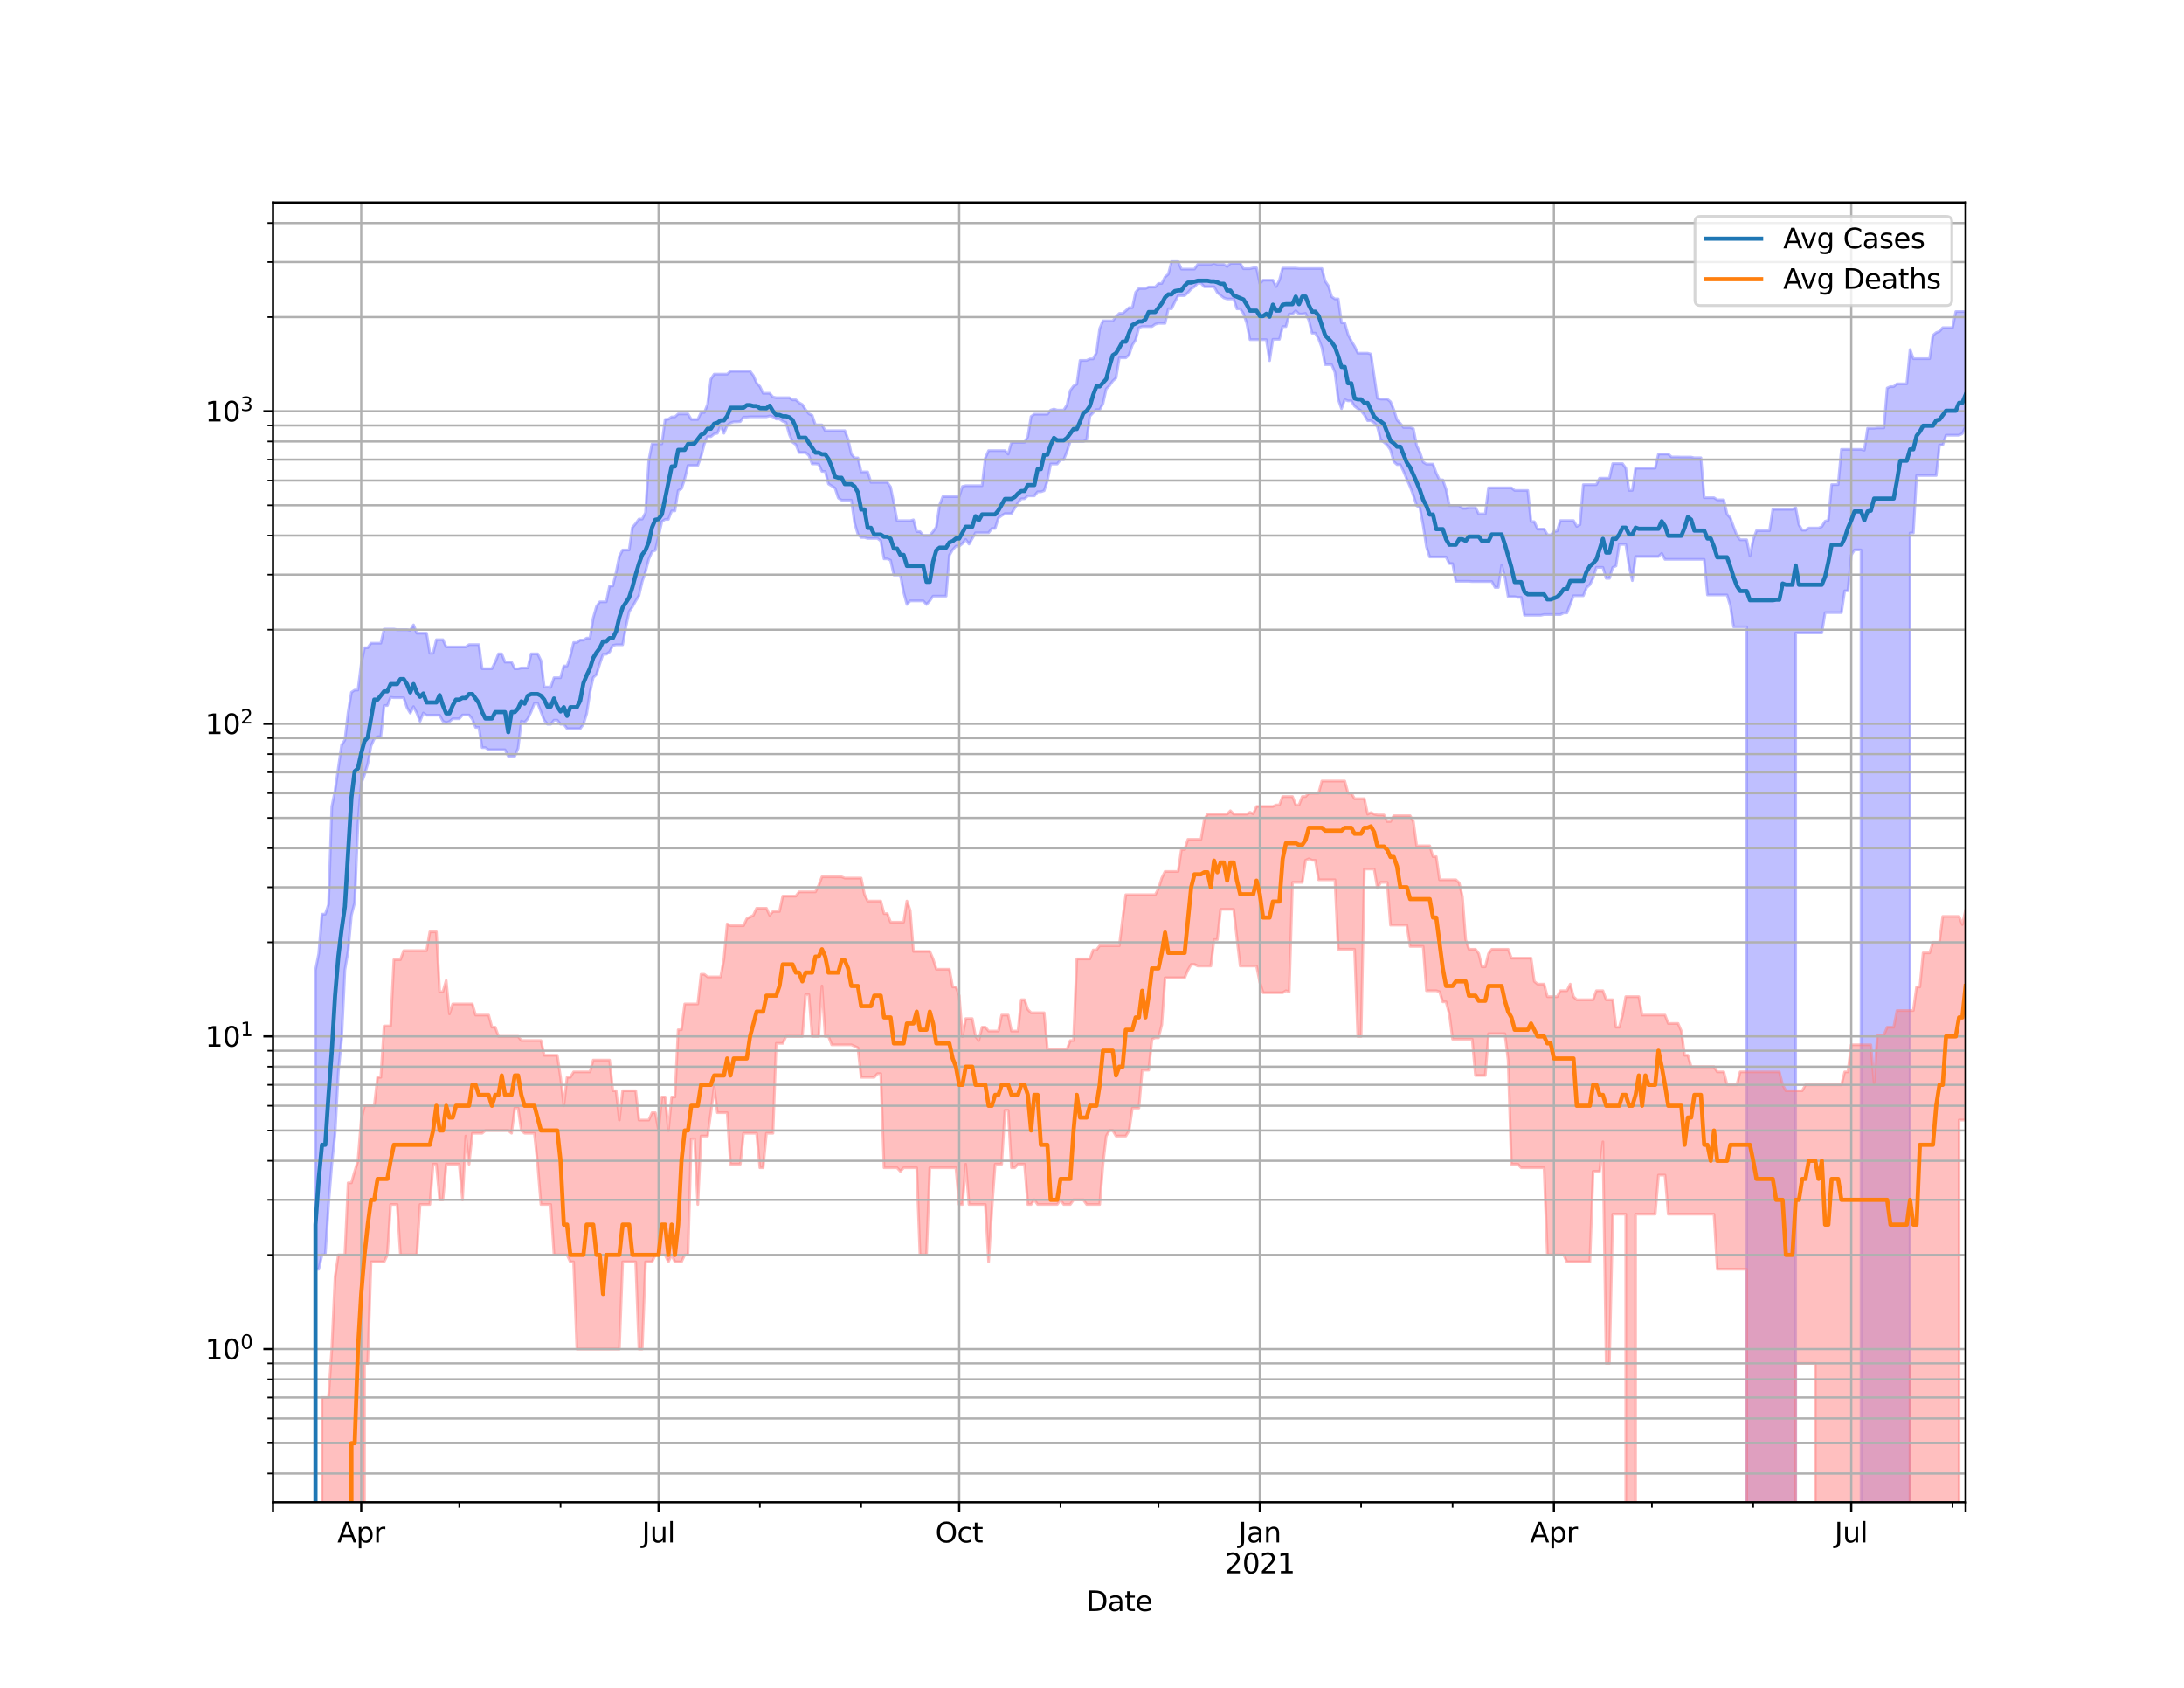 <?xml version="1.0" encoding="utf-8" standalone="no"?>
<!DOCTYPE svg PUBLIC "-//W3C//DTD SVG 1.1//EN"
  "http://www.w3.org/Graphics/SVG/1.1/DTD/svg11.dtd">
<svg height="612pt" version="1.1" viewBox="0 0 792 612" width="792pt" xmlns="http://www.w3.org/2000/svg" xmlns:xlink="http://www.w3.org/1999/xlink">
 <defs>
  <style type="text/css">*{stroke-linecap:butt;stroke-linejoin:round;}</style>
 </defs>
 <g id="figure_1">
  <g id="patch_1">
   <path d="M 0 612 
L 792 612 
L 792 0 
L 0 0 
z
" style="fill:#ffffff;"/>
  </g>
  <g id="axes_1">
   <g id="patch_2">
    <path d="M 99 544.68 
L 712.8 544.68 
L 712.8 73.44 
L 99 73.44 
z
" style="fill:#ffffff;"/>
   </g>
   <g id="PolyCollection_1">
    <path clip-path="url(#p68e2955192)" d="M 99 113835.438 
L 99 113835.438 
L 100.185 113835.438 
L 101.37 113835.438 
L 102.555 113835.438 
L 103.74 113835.438 
L 104.925 113835.438 
L 106.11 113835.438 
L 107.295 113835.438 
L 108.48 113835.438 
L 109.664 113835.438 
L 110.849 113835.438 
L 112.034 113835.438 
L 113.219 113835.438 
L 114.404 351.742 
L 115.589 345.777 
L 116.774 331.482 
L 117.959 331.482 
L 119.144 328.006 
L 120.329 292.506 
L 121.514 286.618 
L 122.699 278.413 
L 123.884 270.158 
L 125.069 268.294 
L 126.254 258.25 
L 127.439 251.031 
L 128.624 250.218 
L 129.808 250.218 
L 130.993 240.81 
L 132.178 234.871 
L 133.363 234.871 
L 134.548 233.213 
L 135.733 233.213 
L 136.918 233.213 
L 138.103 233.213 
L 139.288 228.105 
L 140.473 228.105 
L 141.658 228.105 
L 142.843 228.105 
L 144.028 228.326 
L 145.213 228.326 
L 146.398 228.326 
L 147.583 228.326 
L 148.768 228.548 
L 149.953 226.585 
L 151.137 229.598 
L 152.322 229.598 
L 153.507 229.598 
L 154.692 229.598 
L 155.877 236.85 
L 157.062 236.85 
L 158.247 231.951 
L 159.432 231.951 
L 160.617 231.951 
L 161.802 234.563 
L 162.987 234.563 
L 164.172 234.563 
L 165.357 234.563 
L 166.542 234.563 
L 167.727 234.563 
L 168.912 234.563 
L 170.097 233.732 
L 171.281 233.732 
L 172.466 233.732 
L 173.651 233.732 
L 174.836 242.455 
L 176.021 242.455 
L 177.206 242.455 
L 178.391 242.455 
L 179.576 240.086 
L 180.761 237.085 
L 181.946 237.085 
L 183.131 240.086 
L 184.316 240.086 
L 185.501 240.086 
L 186.686 242.487 
L 187.871 242.487 
L 189.056 242.193 
L 190.241 242.193 
L 191.425 242.193 
L 192.61 237.085 
L 193.795 237.085 
L 194.98 237.085 
L 196.165 239.526 
L 197.35 249.117 
L 198.535 249.117 
L 199.72 249.23 
L 200.905 245.743 
L 202.09 245.743 
L 203.275 245.743 
L 204.46 241.481 
L 205.645 241.481 
L 206.83 237.885 
L 208.015 232.969 
L 209.2 232.969 
L 210.385 232.084 
L 211.569 232.084 
L 212.754 231.372 
L 213.939 231.372 
L 215.124 224.061 
L 216.309 219.908 
L 217.494 218.216 
L 218.679 218.216 
L 219.864 218.216 
L 221.049 212.471 
L 222.234 212.471 
L 223.419 207.585 
L 224.604 201.701 
L 225.789 199.419 
L 226.974 199.419 
L 228.159 199.419 
L 229.344 191.256 
L 230.529 189.851 
L 231.714 188.222 
L 232.898 188.222 
L 234.083 185.881 
L 235.268 166.954 
L 236.453 160.948 
L 237.638 160.948 
L 238.823 160.948 
L 240.008 160.948 
L 241.193 152.094 
L 242.378 152 
L 243.563 151.161 
L 244.748 151.161 
L 245.933 150.08 
L 247.118 150.08 
L 248.303 150.08 
L 249.488 150.08 
L 250.673 152.089 
L 251.858 152.089 
L 253.042 152.089 
L 254.227 149.585 
L 255.412 149.585 
L 256.597 146.582 
L 257.782 137.521 
L 258.967 135.666 
L 260.152 135.666 
L 261.337 135.666 
L 262.522 135.666 
L 263.707 135.666 
L 264.892 134.609 
L 266.077 134.609 
L 267.262 134.609 
L 268.447 134.609 
L 269.632 134.609 
L 270.817 134.609 
L 272.002 134.609 
L 273.186 136.166 
L 274.371 138.918 
L 275.556 140.117 
L 276.741 142.603 
L 277.926 142.603 
L 279.111 142.603 
L 280.296 143.959 
L 281.481 144.199 
L 282.666 144.199 
L 283.851 144.199 
L 285.036 144.199 
L 286.221 144.199 
L 287.406 144.976 
L 288.591 144.976 
L 289.776 146.028 
L 290.961 146.694 
L 292.146 148.591 
L 293.331 150.025 
L 294.515 150.6 
L 295.7 154.069 
L 296.885 154.069 
L 298.07 154.069 
L 299.255 156.171 
L 300.44 156.171 
L 301.625 156.171 
L 302.81 156.171 
L 303.995 156.171 
L 305.18 156.171 
L 306.365 156.171 
L 307.55 159.316 
L 308.735 164.673 
L 309.92 166.029 
L 311.105 166.029 
L 312.29 171.1 
L 313.475 171.1 
L 314.659 171.1 
L 315.844 174.907 
L 317.029 174.907 
L 318.214 174.907 
L 319.399 174.907 
L 320.584 174.907 
L 321.769 174.907 
L 322.954 176.556 
L 324.139 182.43 
L 325.324 188.814 
L 326.509 188.814 
L 327.694 188.814 
L 328.879 188.814 
L 330.064 188.814 
L 331.249 188.484 
L 332.434 192.75 
L 333.619 192.75 
L 334.803 194.144 
L 335.988 194.144 
L 337.173 194.144 
L 338.358 192.75 
L 339.543 191.082 
L 340.728 183.123 
L 341.913 180.066 
L 343.098 180.066 
L 344.283 180.066 
L 345.468 180.066 
L 346.653 180.066 
L 347.838 180.066 
L 349.023 176.375 
L 350.208 176.119 
L 351.393 176.119 
L 352.578 176.119 
L 353.763 176.119 
L 354.947 176.119 
L 356.132 176.119 
L 357.317 166.113 
L 358.502 163.393 
L 359.687 163.393 
L 360.872 163.393 
L 362.057 163.393 
L 363.242 163.393 
L 364.427 163.393 
L 365.612 164.653 
L 366.797 160.387 
L 367.982 160.387 
L 369.167 160.387 
L 370.352 160.387 
L 371.537 160.387 
L 372.722 158.35 
L 373.907 151.023 
L 375.092 150.17 
L 376.276 150.17 
L 377.461 150.17 
L 378.646 150.17 
L 379.831 150.17 
L 381.016 148.698 
L 382.201 148.319 
L 383.386 148.698 
L 384.571 148.698 
L 385.756 148.698 
L 386.941 146.783 
L 388.126 141.587 
L 389.311 139.966 
L 390.496 139.332 
L 391.681 130.688 
L 392.866 130.688 
L 394.051 130.688 
L 395.236 130.132 
L 396.42 130.132 
L 397.605 127.922 
L 398.79 119.111 
L 399.975 116.347 
L 401.16 116.347 
L 402.345 116.347 
L 403.53 116.347 
L 404.715 114.847 
L 405.9 113.649 
L 407.085 113.649 
L 408.27 112.653 
L 409.455 111.555 
L 410.64 111.555 
L 411.825 105.986 
L 413.01 104.604 
L 414.195 104.604 
L 415.38 104.604 
L 416.564 104.074 
L 417.749 104.074 
L 418.934 104.074 
L 420.119 102.778 
L 421.304 102.778 
L 422.489 100.435 
L 423.674 99.431 
L 424.859 94.86 
L 426.044 94.86 
L 427.229 94.86 
L 428.414 97.578 
L 429.599 97.578 
L 430.784 97.578 
L 431.969 97.578 
L 433.154 97.578 
L 434.339 95.851 
L 435.524 95.851 
L 436.708 95.851 
L 437.893 95.851 
L 439.078 95.851 
L 440.263 95.442 
L 441.448 95.875 
L 442.633 95.875 
L 443.818 95.875 
L 445.003 96.662 
L 446.188 95.49 
L 447.373 95.49 
L 448.558 95.49 
L 449.743 95.49 
L 450.928 97.425 
L 452.113 97.425 
L 453.298 97.425 
L 454.483 97.131 
L 455.668 97.131 
L 456.853 102.801 
L 458.037 101.594 
L 459.222 101.594 
L 460.407 101.594 
L 461.592 101.594 
L 462.777 103.911 
L 463.962 101.594 
L 465.147 97.239 
L 466.332 97.239 
L 467.517 97.239 
L 468.702 97.239 
L 469.887 97.239 
L 471.072 97.373 
L 472.257 97.373 
L 473.442 97.373 
L 474.627 97.373 
L 475.812 97.373 
L 476.997 97.373 
L 478.181 97.373 
L 479.366 97.373 
L 480.551 101.931 
L 481.736 103.697 
L 482.921 107.595 
L 484.106 108.39 
L 485.291 108.39 
L 486.476 117.048 
L 487.661 117.048 
L 488.846 121.298 
L 490.031 123.615 
L 491.216 125.575 
L 492.401 128.06 
L 493.586 128.06 
L 494.771 128.06 
L 495.956 128.06 
L 497.141 128.379 
L 498.325 136.273 
L 499.51 144.418 
L 500.695 144.692 
L 501.88 144.692 
L 503.065 144.692 
L 504.25 145.669 
L 505.435 148.538 
L 506.62 152.277 
L 507.805 153.527 
L 508.99 155.003 
L 510.175 155.003 
L 511.36 155.003 
L 512.545 155.455 
L 513.73 161.597 
L 514.915 164.016 
L 516.1 167.574 
L 517.285 168.288 
L 518.469 168.288 
L 519.654 168.288 
L 520.839 171.517 
L 522.024 174.001 
L 523.209 174.001 
L 524.394 177.441 
L 525.579 183.31 
L 526.764 183.31 
L 527.949 183.31 
L 529.134 183.31 
L 530.319 184.326 
L 531.504 184.326 
L 532.689 184.055 
L 533.874 184.055 
L 535.059 184.055 
L 536.244 186.34 
L 537.429 186.34 
L 538.614 186.34 
L 539.798 176.892 
L 540.983 176.892 
L 542.168 176.892 
L 543.353 176.892 
L 544.538 176.892 
L 545.723 176.892 
L 546.908 176.892 
L 548.093 176.892 
L 549.278 177.836 
L 550.463 177.836 
L 551.648 177.836 
L 552.833 177.836 
L 554.018 177.836 
L 555.203 189.102 
L 556.388 189.179 
L 557.573 191.851 
L 558.758 191.851 
L 559.942 191.851 
L 561.127 193.862 
L 562.312 194.046 
L 563.497 192.774 
L 564.682 192.524 
L 565.867 188.77 
L 567.052 188.77 
L 568.237 188.77 
L 569.422 188.77 
L 570.607 188.77 
L 571.792 190.875 
L 572.977 190.235 
L 574.162 175.737 
L 575.347 175.737 
L 576.532 175.737 
L 577.717 175.737 
L 578.902 175.737 
L 580.086 173.384 
L 581.271 173.384 
L 582.456 173.384 
L 583.641 173.384 
L 584.826 168.107 
L 586.011 168.107 
L 587.196 168.107 
L 588.381 168.107 
L 589.566 169.764 
L 590.751 177.81 
L 591.936 177.81 
L 593.121 169.764 
L 594.306 169.764 
L 595.491 169.764 
L 596.676 169.764 
L 597.861 169.764 
L 599.046 169.764 
L 600.231 169.764 
L 601.415 164.64 
L 602.6 164.64 
L 603.785 164.64 
L 604.97 164.64 
L 606.155 165.704 
L 607.34 165.704 
L 608.525 165.704 
L 609.71 165.752 
L 610.895 165.752 
L 612.08 165.752 
L 613.265 165.752 
L 614.45 166.001 
L 615.635 166.001 
L 616.82 166.001 
L 618.005 180.464 
L 619.19 180.464 
L 620.375 180.464 
L 621.559 180.464 
L 622.744 181.253 
L 623.929 181.253 
L 625.114 181.253 
L 626.299 186.456 
L 627.484 187.799 
L 628.669 191.025 
L 629.854 194.181 
L 631.039 195.718 
L 632.224 195.718 
L 633.409 195.718 
L 634.594 201.658 
L 635.779 195.718 
L 636.964 192.417 
L 638.149 192.417 
L 639.334 192.417 
L 640.519 192.417 
L 641.703 192.417 
L 642.888 184.67 
L 644.073 184.67 
L 645.258 184.67 
L 646.443 184.67 
L 647.628 184.67 
L 648.813 184.67 
L 649.998 184.67 
L 651.183 184.065 
L 652.368 190.303 
L 653.553 192.251 
L 654.738 192.251 
L 655.923 191.477 
L 657.108 191.477 
L 658.293 191.477 
L 659.478 191.477 
L 660.663 190.956 
L 661.847 189.002 
L 663.032 188.66 
L 664.217 175.712 
L 665.402 175.712 
L 666.587 175.712 
L 667.772 162.948 
L 668.957 162.948 
L 670.142 162.948 
L 671.327 162.948 
L 672.512 162.948 
L 673.697 162.948 
L 674.882 162.948 
L 676.067 163.242 
L 677.252 155.298 
L 678.437 155.298 
L 679.622 155.298 
L 680.807 155.148 
L 681.992 155.148 
L 683.176 155.148 
L 684.361 140.699 
L 685.546 140.179 
L 686.731 140.179 
L 687.916 139.167 
L 689.101 139.167 
L 690.286 139.167 
L 691.471 139.167 
L 692.656 126.743 
L 693.841 130.059 
L 695.026 130.059 
L 696.211 130.059 
L 697.396 130.059 
L 698.581 130.059 
L 699.766 130.059 
L 700.951 121.606 
L 702.136 120.603 
L 703.32 120.15 
L 704.505 118.807 
L 705.69 118.807 
L 706.875 118.807 
L 708.06 118.807 
L 709.245 112.966 
L 710.43 112.966 
L 711.615 112.966 
L 712.8 112.966 
L 712.8 154.633 
L 712.8 154.633 
L 711.615 157.228 
L 710.43 157.806 
L 709.245 157.806 
L 708.06 157.806 
L 706.875 157.806 
L 705.69 157.806 
L 704.505 161.369 
L 703.32 161.369 
L 702.136 172.41 
L 700.951 172.41 
L 699.766 172.41 
L 698.581 172.41 
L 697.396 172.41 
L 696.211 172.41 
L 695.026 172.41 
L 693.841 193.267 
L 692.656 193.267 
L 691.471 113835.438 
L 690.286 113835.438 
L 689.101 113835.438 
L 687.916 113835.438 
L 686.731 113835.438 
L 685.546 113835.438 
L 684.361 113835.438 
L 683.176 113835.438 
L 681.992 113835.438 
L 680.807 113835.438 
L 679.622 113835.438 
L 678.437 113835.438 
L 677.252 113835.438 
L 676.067 113835.438 
L 674.882 199.392 
L 673.697 199.392 
L 672.512 199.392 
L 671.327 201.273 
L 670.142 214.214 
L 668.957 214.214 
L 667.772 222.136 
L 666.587 222.136 
L 665.402 222.136 
L 664.217 222.136 
L 663.032 222.136 
L 661.847 222.136 
L 660.663 229.497 
L 659.478 229.497 
L 658.293 229.497 
L 657.108 229.497 
L 655.923 229.497 
L 654.738 229.497 
L 653.553 229.497 
L 652.368 229.497 
L 651.183 229.497 
L 649.998 113835.438 
L 648.813 113835.438 
L 647.628 113835.438 
L 646.443 113835.438 
L 645.258 113835.438 
L 644.073 113835.438 
L 642.888 113835.438 
L 641.703 113835.438 
L 640.519 113835.438 
L 639.334 113835.438 
L 638.149 113835.438 
L 636.964 113835.438 
L 635.779 113835.438 
L 634.594 113835.438 
L 633.409 227.279 
L 632.224 227.279 
L 631.039 227.279 
L 629.854 227.279 
L 628.669 227.279 
L 627.484 219.66 
L 626.299 215.734 
L 625.114 215.734 
L 623.929 215.734 
L 622.744 215.734 
L 621.559 215.734 
L 620.375 215.734 
L 619.19 215.734 
L 618.005 202.832 
L 616.82 202.832 
L 615.635 202.832 
L 614.45 202.832 
L 613.265 202.832 
L 612.08 202.832 
L 610.895 202.832 
L 609.71 202.832 
L 608.525 202.832 
L 607.34 202.832 
L 606.155 202.832 
L 604.97 202.832 
L 603.785 202.832 
L 602.6 200.638 
L 601.415 201.788 
L 600.231 201.788 
L 599.046 201.788 
L 597.861 201.788 
L 596.676 201.788 
L 595.491 201.788 
L 594.306 201.788 
L 593.121 201.788 
L 591.936 210.53 
L 590.751 205.205 
L 589.566 197.396 
L 588.381 197.396 
L 587.196 197.396 
L 586.011 205.205 
L 584.826 205.731 
L 583.641 209.697 
L 582.456 209.697 
L 581.271 205.731 
L 580.086 205.731 
L 578.902 205.731 
L 577.717 209.613 
L 576.532 212.027 
L 575.347 213.082 
L 574.162 216.021 
L 572.977 216.021 
L 571.792 216.021 
L 570.607 216.021 
L 569.422 219.045 
L 568.237 222.245 
L 567.052 222.245 
L 565.867 222.835 
L 564.682 222.835 
L 563.497 222.835 
L 562.312 222.835 
L 561.127 222.835 
L 559.942 222.835 
L 558.758 223.1 
L 557.573 223.1 
L 556.388 223.1 
L 555.203 223.1 
L 554.018 223.1 
L 552.833 223.1 
L 551.648 216.599 
L 550.463 216.599 
L 549.278 216.367 
L 548.093 216.367 
L 546.908 216.367 
L 545.723 209.111 
L 544.538 204.944 
L 543.353 213.009 
L 542.168 213.009 
L 540.983 210.875 
L 539.798 210.875 
L 538.614 210.875 
L 537.429 210.875 
L 536.244 210.875 
L 535.059 210.875 
L 533.874 210.875 
L 532.689 210.788 
L 531.504 210.788 
L 530.319 210.788 
L 529.134 210.788 
L 527.949 210.788 
L 526.764 204.336 
L 525.579 204.336 
L 524.394 201.96 
L 523.209 201.96 
L 522.024 201.96 
L 520.839 201.96 
L 519.654 201.96 
L 518.469 201.96 
L 517.285 198.283 
L 516.1 190.6 
L 514.915 184.115 
L 513.73 183.339 
L 512.545 179.643 
L 511.36 176.47 
L 510.175 173.773 
L 508.99 170.962 
L 507.805 168.47 
L 506.62 168.47 
L 505.435 167.388 
L 504.25 163.118 
L 503.065 161.407 
L 501.88 160.369 
L 500.695 159.552 
L 499.51 154.782 
L 498.325 153.312 
L 497.141 152.546 
L 495.956 152.546 
L 494.771 150.453 
L 493.586 148.992 
L 492.401 148.198 
L 491.216 147.265 
L 490.031 145.339 
L 488.846 145.339 
L 487.661 144.89 
L 486.476 148.198 
L 485.291 144.728 
L 484.106 135.044 
L 482.921 132.218 
L 481.736 132.218 
L 480.551 132.218 
L 479.366 126.023 
L 478.181 122.858 
L 476.997 120.802 
L 475.812 120.802 
L 474.627 116.077 
L 473.442 113.62 
L 472.257 113.846 
L 471.072 113.846 
L 469.887 112.681 
L 468.702 113.846 
L 467.517 113.846 
L 466.332 118.409 
L 465.147 118.409 
L 463.962 123.038 
L 462.777 123.038 
L 461.592 123.038 
L 460.407 130.776 
L 459.222 123.154 
L 458.037 123.154 
L 456.853 123.154 
L 455.668 123.154 
L 454.483 123.154 
L 453.298 123.154 
L 452.113 117.177 
L 450.928 113.68 
L 449.743 111.993 
L 448.558 111.993 
L 447.373 108.403 
L 446.188 108.403 
L 445.003 108.403 
L 443.818 108.017 
L 442.633 107.1 
L 441.448 106.085 
L 440.263 103.96 
L 439.078 103.96 
L 437.893 103.96 
L 436.708 103.96 
L 435.524 102.728 
L 434.339 102.728 
L 433.154 103.96 
L 431.969 104.763 
L 430.784 106.087 
L 429.599 107.182 
L 428.414 107.182 
L 427.229 107.182 
L 426.044 109.452 
L 424.859 111.949 
L 423.674 111.949 
L 422.489 117.246 
L 421.304 117.246 
L 420.119 117.246 
L 418.934 117.564 
L 417.749 118.407 
L 416.564 118.407 
L 415.38 118.407 
L 414.195 118.407 
L 413.01 118.794 
L 411.825 123.23 
L 410.64 125.095 
L 409.455 128.658 
L 408.27 129.752 
L 407.085 129.752 
L 405.9 129.752 
L 404.715 137.083 
L 403.53 138.136 
L 402.345 139.827 
L 401.16 140.995 
L 399.975 146.358 
L 398.79 148.528 
L 397.605 148.528 
L 396.42 149.635 
L 395.236 150.885 
L 394.051 159.607 
L 392.866 160.06 
L 391.681 160.06 
L 390.496 160.06 
L 389.311 160.06 
L 388.126 160.06 
L 386.941 163.684 
L 385.756 166.693 
L 384.571 166.693 
L 383.386 168.244 
L 382.201 168.244 
L 381.016 168.244 
L 379.831 174.328 
L 378.646 177.933 
L 377.461 178.324 
L 376.276 178.324 
L 375.092 179.808 
L 373.907 179.808 
L 372.722 179.808 
L 371.537 180.838 
L 370.352 180.866 
L 369.167 182.333 
L 367.982 184.226 
L 366.797 186.236 
L 365.612 186.236 
L 364.427 186.236 
L 363.242 186.952 
L 362.057 187.82 
L 360.872 191.605 
L 359.687 191.605 
L 358.502 193.195 
L 357.317 193.195 
L 356.132 193.195 
L 354.947 193.195 
L 353.763 193.195 
L 352.578 195.263 
L 351.393 197.278 
L 350.208 195.603 
L 349.023 197.081 
L 347.838 198.043 
L 346.653 198.043 
L 345.468 199.324 
L 344.283 201.33 
L 343.098 216.155 
L 341.913 216.155 
L 340.728 216.155 
L 339.543 216.155 
L 338.358 216.155 
L 337.173 217.876 
L 335.988 219.167 
L 334.803 217.876 
L 333.619 217.876 
L 332.434 217.876 
L 331.249 217.876 
L 330.064 217.876 
L 328.879 219.167 
L 327.694 214.753 
L 326.509 208.482 
L 325.324 208.482 
L 324.139 208.482 
L 322.954 203.141 
L 321.769 202.642 
L 320.584 202.642 
L 319.399 196.125 
L 318.214 195.225 
L 317.029 195.225 
L 315.844 195.225 
L 314.659 195.225 
L 313.475 194.887 
L 312.29 194.887 
L 311.105 193.716 
L 309.92 189.704 
L 308.735 181.347 
L 307.55 181.347 
L 306.365 181.347 
L 305.18 181.347 
L 303.995 180.576 
L 302.81 176.979 
L 301.625 176.213 
L 300.44 175.484 
L 299.255 170.931 
L 298.07 170.931 
L 296.885 168.317 
L 295.7 168.208 
L 294.515 168.208 
L 293.331 165.176 
L 292.146 164.082 
L 290.961 164.082 
L 289.776 164.082 
L 288.591 161.218 
L 287.406 160.338 
L 286.221 157.513 
L 285.036 153.205 
L 283.851 152.789 
L 282.666 151.927 
L 281.481 151.937 
L 280.296 151.136 
L 279.111 150.829 
L 277.926 151.136 
L 276.741 151.136 
L 275.556 151.136 
L 274.371 151.136 
L 273.186 151.136 
L 272.002 151.136 
L 270.817 151.238 
L 269.632 151.238 
L 268.447 152.89 
L 267.262 152.975 
L 266.077 152.975 
L 264.892 153.377 
L 263.707 154.254 
L 262.522 157.095 
L 261.337 154.254 
L 260.152 157.095 
L 258.967 157.356 
L 257.782 158.332 
L 256.597 158.332 
L 255.412 160.973 
L 254.227 165.566 
L 253.042 168.785 
L 251.858 168.785 
L 250.673 168.785 
L 249.488 168.785 
L 248.303 173.691 
L 247.118 177.196 
L 245.933 177.889 
L 244.748 185.251 
L 243.563 185.251 
L 242.378 188.331 
L 241.193 188.331 
L 240.008 189.135 
L 238.823 194.465 
L 237.638 199.556 
L 236.453 200.053 
L 235.268 202.744 
L 234.083 207.28 
L 232.898 210.875 
L 231.714 215.963 
L 230.529 217.896 
L 229.344 220.033 
L 228.159 221.747 
L 226.974 227.303 
L 225.789 233.787 
L 224.604 233.787 
L 223.419 233.787 
L 222.234 234.035 
L 221.049 236.384 
L 219.864 237.232 
L 218.679 237.232 
L 217.494 240.715 
L 216.309 244.565 
L 215.124 245.673 
L 213.939 251.031 
L 212.754 258.75 
L 211.569 262.595 
L 210.385 264.201 
L 209.2 264.201 
L 208.015 264.201 
L 206.83 264.201 
L 205.645 264.201 
L 204.46 262.595 
L 203.275 262.595 
L 202.09 261.135 
L 200.905 261.135 
L 199.72 262.595 
L 198.535 262.595 
L 197.35 261.135 
L 196.165 258.069 
L 194.98 255.014 
L 193.795 255.014 
L 192.61 258.069 
L 191.425 260.563 
L 190.241 261.908 
L 189.056 261.472 
L 187.871 271.323 
L 186.686 274.175 
L 185.501 274.175 
L 184.316 274.175 
L 183.131 271.857 
L 181.946 271.857 
L 180.761 271.857 
L 179.576 271.857 
L 178.391 271.857 
L 177.206 271.857 
L 176.021 271.088 
L 174.836 271.088 
L 173.651 263.744 
L 172.466 263.744 
L 171.281 260.753 
L 170.097 259.254 
L 168.912 259.254 
L 167.727 259.254 
L 166.542 260.611 
L 165.357 260.611 
L 164.172 260.611 
L 162.987 261.617 
L 161.802 262.055 
L 160.617 261.52 
L 159.432 259.347 
L 158.247 259.347 
L 157.062 259.347 
L 155.877 259.347 
L 154.692 259.347 
L 153.507 258.522 
L 152.322 261.52 
L 151.137 258.522 
L 149.953 256.213 
L 148.768 258.567 
L 147.583 256.561 
L 146.398 252.982 
L 145.213 252.982 
L 144.028 252.982 
L 142.843 252.982 
L 141.658 252.86 
L 140.473 255.824 
L 139.288 255.824 
L 138.103 267.089 
L 136.918 267.143 
L 135.733 267.852 
L 134.548 270.505 
L 133.363 277.003 
L 132.178 280.927 
L 130.993 284.109 
L 129.808 298.886 
L 128.624 327.266 
L 127.439 331.884 
L 126.254 344.718 
L 125.069 351.742 
L 123.884 376.788 
L 122.699 388.659 
L 121.514 410.908 
L 120.329 422.144 
L 119.144 436.728 
L 117.959 455.019 
L 116.774 455.019 
L 115.589 460.205 
L 114.404 460.205 
L 113.219 113835.438 
L 112.034 113835.438 
L 110.849 113835.438 
L 109.664 113835.438 
L 108.48 113835.438 
L 107.295 113835.438 
L 106.11 113835.438 
L 104.925 113835.438 
L 103.74 113835.438 
L 102.555 113835.438 
L 101.37 113835.438 
L 100.185 113835.438 
L 99 113835.438 
z
" style="fill:#8080ff;fill-opacity:0.5;stroke:#8080ff;stroke-opacity:0.5;"/>
   </g>
   <g id="PolyCollection_2">
    <path clip-path="url(#p68e2955192)" d="M 99 113835.438 
L 99 113835.438 
L 100.185 113835.438 
L 101.37 113835.438 
L 102.555 113835.438 
L 103.74 113835.438 
L 104.925 113835.438 
L 106.11 113835.438 
L 107.295 113835.438 
L 108.48 113835.438 
L 109.664 113835.438 
L 110.849 113835.438 
L 112.034 113835.438 
L 113.219 113835.438 
L 114.404 113835.438 
L 115.589 113835.438 
L 116.774 506.697 
L 117.959 506.697 
L 119.144 506.697 
L 120.329 489.139 
L 121.514 463.019 
L 122.699 455.019 
L 123.884 455.019 
L 125.069 455.019 
L 126.254 428.898 
L 127.439 428.898 
L 128.624 424.736 
L 129.808 420.898 
L 130.993 406.125 
L 132.178 400.939 
L 133.363 400.939 
L 134.548 400.939 
L 135.733 400.939 
L 136.918 390.615 
L 138.103 390.615 
L 139.288 372.005 
L 140.473 372.005 
L 141.658 372.005 
L 142.843 347.965 
L 144.028 347.965 
L 145.213 347.965 
L 146.398 344.718 
L 147.583 344.718 
L 148.768 344.718 
L 149.953 344.718 
L 151.137 344.718 
L 152.322 344.718 
L 153.507 344.718 
L 154.692 344.718 
L 155.877 337.884 
L 157.062 337.884 
L 158.247 337.884 
L 159.432 359.583 
L 160.617 359.583 
L 161.802 355.507 
L 162.987 367.646 
L 164.172 364.027 
L 165.357 364.027 
L 166.542 364.027 
L 167.727 364.027 
L 168.912 364.027 
L 170.097 364.027 
L 171.281 364.027 
L 172.466 368.064 
L 173.651 368.064 
L 174.836 368.064 
L 176.021 368.064 
L 177.206 368.064 
L 178.391 372.463 
L 179.576 372.463 
L 180.761 375.793 
L 181.946 375.793 
L 183.131 375.793 
L 184.316 375.793 
L 185.501 375.793 
L 186.686 375.793 
L 187.871 375.793 
L 189.056 377.292 
L 190.241 377.292 
L 191.425 377.292 
L 192.61 377.292 
L 193.795 377.292 
L 194.98 377.292 
L 196.165 377.292 
L 197.35 382.648 
L 198.535 382.648 
L 199.72 382.648 
L 200.905 382.648 
L 202.09 382.648 
L 203.275 390.615 
L 204.46 400.939 
L 205.645 390.615 
L 206.83 390.615 
L 208.015 388.659 
L 209.2 388.659 
L 210.385 388.659 
L 211.569 388.659 
L 212.754 388.659 
L 213.939 388.659 
L 215.124 384.376 
L 216.309 384.376 
L 217.494 384.376 
L 218.679 384.376 
L 219.864 384.376 
L 221.049 384.376 
L 222.234 395.507 
L 223.419 395.507 
L 224.604 406.125 
L 225.789 395.507 
L 226.974 395.507 
L 228.159 395.507 
L 229.344 395.507 
L 230.529 395.507 
L 231.714 406.125 
L 232.898 406.125 
L 234.083 406.125 
L 235.268 406.125 
L 236.453 403.464 
L 237.638 403.464 
L 238.823 409.914 
L 240.008 397.762 
L 241.193 397.762 
L 242.378 409.914 
L 243.563 397.762 
L 244.748 397.762 
L 245.933 373.391 
L 247.118 373.391 
L 248.303 364.027 
L 249.488 364.027 
L 250.673 364.027 
L 251.858 364.027 
L 253.042 364.027 
L 254.227 353.276 
L 255.412 353.276 
L 256.597 354.22 
L 257.782 354.22 
L 258.967 354.22 
L 260.152 354.22 
L 261.337 354.22 
L 262.522 347.686 
L 263.707 335.007 
L 264.892 335.656 
L 266.077 335.656 
L 267.262 335.656 
L 268.447 335.656 
L 269.632 335.656 
L 270.817 333.109 
L 272.002 332.493 
L 273.186 331.884 
L 274.371 329.329 
L 275.556 329.329 
L 276.741 329.329 
L 277.926 329.329 
L 279.111 331.884 
L 280.296 330.492 
L 281.481 330.492 
L 282.666 330.492 
L 283.851 324.934 
L 285.036 324.934 
L 286.221 324.934 
L 287.406 324.934 
L 288.591 324.934 
L 289.776 323.382 
L 290.961 323.382 
L 292.146 323.382 
L 293.331 323.382 
L 294.515 323.382 
L 295.7 323.382 
L 296.885 321.061 
L 298.07 317.925 
L 299.255 317.925 
L 300.44 317.925 
L 301.625 317.925 
L 302.81 317.925 
L 303.995 317.925 
L 305.18 317.925 
L 306.365 318.383 
L 307.55 318.383 
L 308.735 318.383 
L 309.92 318.383 
L 311.105 318.383 
L 312.29 318.383 
L 313.475 324.238 
L 314.659 326.718 
L 315.844 326.718 
L 317.029 326.718 
L 318.214 326.718 
L 319.399 326.718 
L 320.584 331.282 
L 321.769 331.282 
L 322.954 334.366 
L 324.139 334.366 
L 325.324 334.366 
L 326.509 334.366 
L 327.694 334.366 
L 328.879 326.718 
L 330.064 330.101 
L 331.249 344.981 
L 332.434 344.981 
L 333.619 344.981 
L 334.803 344.981 
L 335.988 344.981 
L 337.173 344.981 
L 338.358 347.686 
L 339.543 351.441 
L 340.728 351.441 
L 341.913 351.441 
L 343.098 351.441 
L 344.283 351.441 
L 345.468 357.843 
L 346.653 357.843 
L 347.838 361.02 
L 349.023 375.793 
L 350.208 369.343 
L 351.393 369.343 
L 352.578 369.343 
L 353.763 375.793 
L 354.947 377.292 
L 356.132 372.463 
L 357.317 372.463 
L 358.502 373.862 
L 359.687 373.862 
L 360.872 373.862 
L 362.057 373.862 
L 363.242 368.064 
L 364.427 368.064 
L 365.612 368.064 
L 366.797 373.862 
L 367.982 373.862 
L 369.167 373.862 
L 370.352 362.501 
L 371.537 362.501 
L 372.722 366.004 
L 373.907 367.23 
L 375.092 367.23 
L 376.276 367.23 
L 377.461 367.23 
L 378.646 367.23 
L 379.831 380.436 
L 381.016 380.436 
L 382.201 380.436 
L 383.386 380.436 
L 384.571 380.436 
L 385.756 380.436 
L 386.941 380.436 
L 388.126 377.292 
L 389.311 377.292 
L 390.496 347.686 
L 391.681 347.686 
L 392.866 347.686 
L 394.051 347.686 
L 395.236 347.686 
L 396.42 344.457 
L 397.605 344.457 
L 398.79 342.919 
L 399.975 342.919 
L 401.16 342.919 
L 402.345 342.919 
L 403.53 342.919 
L 404.715 342.919 
L 405.9 342.919 
L 407.085 333.317 
L 408.27 324.411 
L 409.455 324.411 
L 410.64 324.411 
L 411.825 324.411 
L 413.01 324.411 
L 414.195 324.411 
L 415.38 324.411 
L 416.564 324.411 
L 417.749 324.411 
L 418.934 324.411 
L 420.119 322.208 
L 421.304 318.383 
L 422.489 315.988 
L 423.674 315.988 
L 424.859 315.988 
L 426.044 315.988 
L 427.229 315.988 
L 428.414 308.047 
L 429.599 308.047 
L 430.784 304.336 
L 431.969 304.336 
L 433.154 304.336 
L 434.339 304.336 
L 435.524 304.336 
L 436.708 297.261 
L 437.893 295.208 
L 439.078 295.208 
L 440.263 295.208 
L 441.448 295.208 
L 442.633 295.208 
L 443.818 295.208 
L 445.003 295.208 
L 446.188 293.979 
L 447.373 295.208 
L 448.558 295.208 
L 449.743 295.208 
L 450.928 295.208 
L 452.113 295.208 
L 453.298 294.542 
L 454.483 295.112 
L 455.668 292.416 
L 456.853 292.416 
L 458.037 292.416 
L 459.222 292.416 
L 460.407 292.416 
L 461.592 292.416 
L 462.777 291.876 
L 463.962 291.876 
L 465.147 288.839 
L 466.332 288.839 
L 467.517 288.839 
L 468.702 288.839 
L 469.887 291.876 
L 471.072 291.876 
L 472.257 288.839 
L 473.442 288.839 
L 474.627 287.593 
L 475.812 287.593 
L 476.997 287.593 
L 478.181 287.593 
L 479.366 283.2 
L 480.551 283.2 
L 481.736 283.2 
L 482.921 283.2 
L 484.106 283.2 
L 485.291 283.2 
L 486.476 283.2 
L 487.661 283.2 
L 488.846 287.593 
L 490.031 287.593 
L 491.216 289.602 
L 492.401 289.602 
L 493.586 289.602 
L 494.771 289.602 
L 495.956 295.208 
L 497.141 294.637 
L 498.325 295.208 
L 499.51 295.496 
L 500.695 295.496 
L 501.88 295.496 
L 503.065 297.864 
L 504.25 297.864 
L 505.435 295.786 
L 506.62 295.786 
L 507.805 295.786 
L 508.99 295.786 
L 510.175 295.786 
L 511.36 295.786 
L 512.545 297.864 
L 513.73 306.698 
L 514.915 306.698 
L 516.1 306.698 
L 517.285 306.698 
L 518.469 306.698 
L 519.654 310.598 
L 520.839 310.598 
L 522.024 319 
L 523.209 319 
L 524.394 319 
L 525.579 319 
L 526.764 319 
L 527.949 319 
L 529.134 320.099 
L 530.319 325.109 
L 531.504 340.698 
L 532.689 344.197 
L 533.874 344.197 
L 535.059 344.197 
L 536.244 345.777 
L 537.429 350.549 
L 538.614 350.549 
L 539.798 345.777 
L 540.983 344.197 
L 542.168 344.197 
L 543.353 344.197 
L 544.538 344.197 
L 545.723 344.197 
L 546.908 344.197 
L 548.093 347.409 
L 549.278 347.409 
L 550.463 347.409 
L 551.648 347.409 
L 552.833 347.409 
L 554.018 347.409 
L 555.203 347.409 
L 556.388 355.834 
L 557.573 356.828 
L 558.758 356.828 
L 559.942 356.828 
L 561.127 361.386 
L 562.312 361.386 
L 563.497 361.386 
L 564.682 361.386 
L 565.867 359.23 
L 567.052 359.23 
L 568.237 359.23 
L 569.422 356.828 
L 570.607 361.386 
L 571.792 362.501 
L 572.977 362.501 
L 574.162 362.501 
L 575.347 362.501 
L 576.532 362.501 
L 577.717 362.501 
L 578.902 359.23 
L 580.086 359.23 
L 581.271 359.23 
L 582.456 362.501 
L 583.641 362.501 
L 584.826 362.501 
L 586.011 372.463 
L 587.196 372.463 
L 588.381 368.064 
L 589.566 361.386 
L 590.751 361.386 
L 591.936 361.386 
L 593.121 361.386 
L 594.306 361.386 
L 595.491 368.064 
L 596.676 368.064 
L 597.861 368.064 
L 599.046 368.064 
L 600.231 368.064 
L 601.415 368.064 
L 602.6 368.064 
L 603.785 368.064 
L 604.97 371.101 
L 606.155 371.101 
L 607.34 371.101 
L 608.525 371.101 
L 609.71 373.862 
L 610.895 382.648 
L 612.08 382.648 
L 613.265 386.777 
L 614.45 386.777 
L 615.635 386.777 
L 616.82 386.777 
L 618.005 386.777 
L 619.19 386.777 
L 620.375 386.777 
L 621.559 386.777 
L 622.744 388.659 
L 623.929 388.659 
L 625.114 388.659 
L 626.299 393.351 
L 627.484 393.351 
L 628.669 393.351 
L 629.854 393.351 
L 631.039 388.659 
L 632.224 388.659 
L 633.409 388.659 
L 634.594 388.659 
L 635.779 388.659 
L 636.964 388.659 
L 638.149 388.659 
L 639.334 388.659 
L 640.519 388.659 
L 641.703 388.659 
L 642.888 388.659 
L 644.073 388.659 
L 645.258 388.659 
L 646.443 393.351 
L 647.628 395.507 
L 648.813 395.507 
L 649.998 395.507 
L 651.183 395.507 
L 652.368 395.507 
L 653.553 395.507 
L 654.738 393.351 
L 655.923 393.351 
L 657.108 393.351 
L 658.293 393.351 
L 659.478 393.351 
L 660.663 393.351 
L 661.847 393.351 
L 663.032 393.351 
L 664.217 393.351 
L 665.402 393.351 
L 666.587 393.351 
L 667.772 393.351 
L 668.957 388.659 
L 670.142 388.659 
L 671.327 378.839 
L 672.512 378.839 
L 673.697 378.839 
L 674.882 378.839 
L 676.067 378.839 
L 677.252 378.839 
L 678.437 378.839 
L 679.622 392.652 
L 680.807 375.303 
L 681.992 375.303 
L 683.176 375.303 
L 684.361 372.463 
L 685.546 372.463 
L 686.731 372.463 
L 687.916 366.41 
L 689.101 366.41 
L 690.286 366.41 
L 691.471 366.41 
L 692.656 366.41 
L 693.841 366.41 
L 695.026 357.843 
L 696.211 357.843 
L 697.396 345.51 
L 698.581 345.51 
L 699.766 345.51 
L 700.951 341.672 
L 702.136 341.672 
L 703.32 341.672 
L 704.505 332.289 
L 705.69 332.289 
L 706.875 332.289 
L 708.06 332.289 
L 709.245 332.289 
L 710.43 332.289 
L 711.615 335.222 
L 712.8 329.907 
L 712.8 406.125 
L 712.8 406.125 
L 711.615 406.125 
L 710.43 406.125 
L 709.245 113835.438 
L 708.06 113835.438 
L 706.875 113835.438 
L 705.69 113835.438 
L 704.505 113835.438 
L 703.32 113835.438 
L 702.136 113835.438 
L 700.951 113835.438 
L 699.766 113835.438 
L 698.581 113835.438 
L 697.396 113835.438 
L 696.211 113835.438 
L 695.026 113835.438 
L 693.841 113835.438 
L 692.656 494.326 
L 691.471 113835.438 
L 690.286 113835.438 
L 689.101 113835.438 
L 687.916 113835.438 
L 686.731 113835.438 
L 685.546 113835.438 
L 684.361 113835.438 
L 683.176 113835.438 
L 681.992 113835.438 
L 680.807 113835.438 
L 679.622 113835.438 
L 678.437 113835.438 
L 677.252 113835.438 
L 676.067 113835.438 
L 674.882 113835.438 
L 673.697 113835.438 
L 672.512 113835.438 
L 671.327 113835.438 
L 670.142 113835.438 
L 668.957 113835.438 
L 667.772 113835.438 
L 666.587 113835.438 
L 665.402 113835.438 
L 664.217 113835.438 
L 663.032 113835.438 
L 661.847 113835.438 
L 660.663 113835.438 
L 659.478 113835.438 
L 658.293 494.326 
L 657.108 494.326 
L 655.923 494.326 
L 654.738 494.326 
L 653.553 494.326 
L 652.368 494.326 
L 651.183 494.326 
L 649.998 113835.438 
L 648.813 113835.438 
L 647.628 113835.438 
L 646.443 113835.438 
L 645.258 113835.438 
L 644.073 113835.438 
L 642.888 113835.438 
L 641.703 113835.438 
L 640.519 113835.438 
L 639.334 113835.438 
L 638.149 113835.438 
L 636.964 113835.438 
L 635.779 113835.438 
L 634.594 113835.438 
L 633.409 460.205 
L 632.224 460.205 
L 631.039 460.205 
L 629.854 460.205 
L 628.669 460.205 
L 627.484 460.205 
L 626.299 460.205 
L 625.114 460.205 
L 623.929 460.205 
L 622.744 460.205 
L 621.559 440.246 
L 620.375 440.246 
L 619.19 440.246 
L 618.005 440.246 
L 616.82 440.246 
L 615.635 440.246 
L 614.45 440.246 
L 613.265 440.246 
L 612.08 440.246 
L 610.895 440.246 
L 609.71 440.246 
L 608.525 440.246 
L 607.34 440.246 
L 606.155 440.246 
L 604.97 440.246 
L 603.785 426.085 
L 602.6 426.085 
L 601.415 426.085 
L 600.231 440.246 
L 599.046 440.246 
L 597.861 440.246 
L 596.676 440.246 
L 595.491 440.246 
L 594.306 440.246 
L 593.121 440.246 
L 591.936 113835.438 
L 590.751 113835.438 
L 589.566 440.246 
L 588.381 440.246 
L 587.196 440.246 
L 586.011 440.246 
L 584.826 440.246 
L 583.641 494.326 
L 582.456 494.326 
L 581.271 414.018 
L 580.086 424.736 
L 578.902 424.736 
L 577.717 424.736 
L 576.532 457.544 
L 575.347 457.544 
L 574.162 457.544 
L 572.977 457.544 
L 571.792 457.544 
L 570.607 457.544 
L 569.422 457.544 
L 568.237 457.544 
L 567.052 455.019 
L 565.867 455.019 
L 564.682 455.019 
L 563.497 455.019 
L 562.312 455.019 
L 561.127 455.019 
L 559.942 423.423 
L 558.758 423.423 
L 557.573 423.423 
L 556.388 423.423 
L 555.203 423.423 
L 554.018 423.423 
L 552.833 423.423 
L 551.648 423.423 
L 550.463 422.144 
L 549.278 422.144 
L 548.093 422.144 
L 546.908 384.376 
L 545.723 374.818 
L 544.538 374.818 
L 543.353 374.818 
L 542.168 374.818 
L 540.983 374.818 
L 539.798 374.818 
L 538.614 389.954 
L 537.429 389.954 
L 536.244 389.954 
L 535.059 389.954 
L 533.874 376.788 
L 532.689 376.788 
L 531.504 376.788 
L 530.319 376.788 
L 529.134 376.788 
L 527.949 376.788 
L 526.764 376.788 
L 525.579 367.646 
L 524.394 363.258 
L 523.209 363.258 
L 522.024 359.583 
L 520.839 359.23 
L 519.654 359.23 
L 518.469 359.23 
L 517.285 359.23 
L 516.1 343.172 
L 514.915 343.172 
L 513.73 343.172 
L 512.545 343.172 
L 511.36 343.172 
L 510.175 335.439 
L 508.99 335.439 
L 507.805 335.439 
L 506.62 335.439 
L 505.435 335.439 
L 504.25 335.439 
L 503.065 319.94 
L 501.88 319.94 
L 500.695 319.94 
L 499.51 322.042 
L 498.325 315.119 
L 497.141 315.119 
L 495.956 315.119 
L 494.771 315.119 
L 493.586 375.793 
L 492.401 375.793 
L 491.216 344.197 
L 490.031 344.197 
L 488.846 344.197 
L 487.661 344.197 
L 486.476 344.197 
L 485.291 344.197 
L 484.106 319 
L 482.921 319 
L 481.736 319 
L 480.551 319 
L 479.366 319 
L 478.181 319 
L 476.997 311.925 
L 475.812 311.925 
L 474.627 311.39 
L 473.442 311.925 
L 472.257 319.94 
L 471.072 319.94 
L 469.887 319.94 
L 468.702 319.94 
L 467.517 359.583 
L 466.332 359.23 
L 465.147 359.938 
L 463.962 359.938 
L 462.777 359.938 
L 461.592 359.938 
L 460.407 359.938 
L 459.222 359.938 
L 458.037 359.938 
L 456.853 356.163 
L 455.668 350.255 
L 454.483 350.255 
L 453.298 350.255 
L 452.113 350.255 
L 450.928 350.255 
L 449.743 350.255 
L 448.558 340.217 
L 447.373 329.713 
L 446.188 329.713 
L 445.003 329.713 
L 443.818 329.713 
L 442.633 329.713 
L 441.448 340.698 
L 440.263 340.698 
L 439.078 350.255 
L 437.893 350.255 
L 436.708 350.255 
L 435.524 350.255 
L 434.339 350.255 
L 433.154 349.673 
L 431.969 349.673 
L 430.784 351.742 
L 429.599 354.538 
L 428.414 354.538 
L 427.229 354.538 
L 426.044 354.538 
L 424.859 354.538 
L 423.674 354.538 
L 422.489 354.538 
L 421.304 371.551 
L 420.119 376.288 
L 418.934 376.288 
L 417.749 376.788 
L 416.564 388.024 
L 415.38 388.024 
L 414.195 388.024 
L 413.01 401.766 
L 411.825 401.766 
L 410.64 401.766 
L 409.455 409.914 
L 408.27 411.923 
L 407.085 411.923 
L 405.9 411.923 
L 404.715 411.923 
L 403.53 409.914 
L 402.345 409.914 
L 401.16 411.923 
L 399.975 422.144 
L 398.79 436.728 
L 397.605 436.728 
L 396.42 436.728 
L 395.236 436.728 
L 394.051 436.728 
L 392.866 435.059 
L 391.681 435.059 
L 390.496 435.059 
L 389.311 435.059 
L 388.126 436.728 
L 386.941 436.728 
L 385.756 436.728 
L 384.571 435.059 
L 383.386 436.728 
L 382.201 436.728 
L 381.016 436.728 
L 379.831 436.728 
L 378.646 436.728 
L 377.461 436.728 
L 376.276 436.728 
L 375.092 435.059 
L 373.907 436.728 
L 372.722 436.728 
L 371.537 422.144 
L 370.352 422.144 
L 369.167 422.144 
L 367.982 423.423 
L 366.797 423.423 
L 365.612 402.608 
L 364.427 402.608 
L 363.242 422.144 
L 362.057 422.144 
L 360.872 422.144 
L 359.687 438.456 
L 358.502 457.544 
L 357.317 436.728 
L 356.132 436.728 
L 354.947 436.728 
L 353.763 436.728 
L 352.578 436.728 
L 351.393 436.728 
L 350.208 422.144 
L 349.023 436.728 
L 347.838 436.728 
L 346.653 423.423 
L 345.468 423.423 
L 344.283 423.423 
L 343.098 423.423 
L 341.913 423.423 
L 340.728 423.423 
L 339.543 423.423 
L 338.358 423.423 
L 337.173 423.423 
L 335.988 455.019 
L 334.803 455.019 
L 333.619 455.019 
L 332.434 423.423 
L 331.249 423.423 
L 330.064 423.423 
L 328.879 423.423 
L 327.694 423.423 
L 326.509 424.736 
L 325.324 423.423 
L 324.139 423.423 
L 322.954 423.423 
L 321.769 423.423 
L 320.584 423.423 
L 319.399 389.302 
L 318.214 389.302 
L 317.029 390.615 
L 315.844 390.615 
L 314.659 390.615 
L 313.475 390.615 
L 312.29 390.615 
L 311.105 379.898 
L 309.92 379.365 
L 308.735 378.839 
L 307.55 378.839 
L 306.365 378.839 
L 305.18 378.839 
L 303.995 378.839 
L 302.81 378.839 
L 301.625 378.839 
L 300.44 375.793 
L 299.255 375.793 
L 298.07 357.503 
L 296.885 375.793 
L 295.7 375.793 
L 294.515 375.793 
L 293.331 360.657 
L 292.146 360.657 
L 290.961 375.793 
L 289.776 375.793 
L 288.591 375.793 
L 287.406 375.793 
L 286.221 375.793 
L 285.036 375.793 
L 283.851 378.318 
L 282.666 378.318 
L 281.481 378.318 
L 280.296 410.908 
L 279.111 410.908 
L 277.926 410.908 
L 276.741 423.423 
L 275.556 423.423 
L 274.371 410.908 
L 273.186 410.908 
L 272.002 410.908 
L 270.817 410.908 
L 269.632 410.908 
L 268.447 422.144 
L 267.262 422.144 
L 266.077 422.144 
L 264.892 422.144 
L 263.707 403.464 
L 262.522 403.464 
L 261.337 403.464 
L 260.152 403.464 
L 258.967 394.059 
L 257.782 403.464 
L 256.597 411.923 
L 255.412 411.923 
L 254.227 411.923 
L 253.042 436.728 
L 251.858 412.96 
L 250.673 412.96 
L 249.488 455.019 
L 248.303 455.019 
L 247.118 457.544 
L 245.933 457.544 
L 244.748 457.544 
L 243.563 455.019 
L 242.378 457.544 
L 241.193 455.019 
L 240.008 455.019 
L 238.823 455.019 
L 237.638 455.019 
L 236.453 457.544 
L 235.268 457.544 
L 234.083 457.544 
L 232.898 489.139 
L 231.714 489.139 
L 230.529 457.544 
L 229.344 457.544 
L 228.159 457.544 
L 226.974 457.544 
L 225.789 457.544 
L 224.604 489.139 
L 223.419 489.139 
L 222.234 489.139 
L 221.049 489.139 
L 219.864 489.139 
L 218.679 489.139 
L 217.494 489.139 
L 216.309 489.139 
L 215.124 489.139 
L 213.939 489.139 
L 212.754 489.139 
L 211.569 489.139 
L 210.385 489.139 
L 209.2 489.139 
L 208.015 457.544 
L 206.83 457.544 
L 205.645 455.019 
L 204.46 455.019 
L 203.275 455.019 
L 202.09 455.019 
L 200.905 455.019 
L 199.72 436.728 
L 198.535 436.728 
L 197.35 436.728 
L 196.165 436.728 
L 194.98 422.144 
L 193.795 410.908 
L 192.61 410.908 
L 191.425 410.908 
L 190.241 410.908 
L 189.056 409.914 
L 187.871 401.766 
L 186.686 401.766 
L 185.501 410.908 
L 184.316 409.914 
L 183.131 409.914 
L 181.946 409.914 
L 180.761 409.914 
L 179.576 409.914 
L 178.391 409.914 
L 177.206 409.914 
L 176.021 409.914 
L 174.836 410.908 
L 173.651 410.908 
L 172.466 410.908 
L 171.281 410.908 
L 170.097 422.144 
L 168.912 411.923 
L 167.727 435.059 
L 166.542 422.144 
L 165.357 422.144 
L 164.172 422.144 
L 162.987 422.144 
L 161.802 422.144 
L 160.617 435.059 
L 159.432 435.059 
L 158.247 422.144 
L 157.062 422.144 
L 155.877 436.728 
L 154.692 436.728 
L 153.507 436.728 
L 152.322 436.728 
L 151.137 455.019 
L 149.953 455.019 
L 148.768 455.019 
L 147.583 455.019 
L 146.398 455.019 
L 145.213 455.019 
L 144.028 436.728 
L 142.843 436.728 
L 141.658 436.728 
L 140.473 455.019 
L 139.288 457.544 
L 138.103 457.544 
L 136.918 457.544 
L 135.733 457.544 
L 134.548 457.544 
L 133.363 494.326 
L 132.178 494.326 
L 130.993 113835.438 
L 129.808 113835.438 
L 128.624 113835.438 
L 127.439 113835.438 
L 126.254 113835.438 
L 125.069 113835.438 
L 123.884 113835.438 
L 122.699 113835.438 
L 121.514 113835.438 
L 120.329 113835.438 
L 119.144 113835.438 
L 117.959 113835.438 
L 116.774 113835.438 
L 115.589 113835.438 
L 114.404 113835.438 
L 113.219 113835.438 
L 112.034 113835.438 
L 110.849 113835.438 
L 109.664 113835.438 
L 108.48 113835.438 
L 107.295 113835.438 
L 106.11 113835.438 
L 104.925 113835.438 
L 103.74 113835.438 
L 102.555 113835.438 
L 101.37 113835.438 
L 100.185 113835.438 
L 99 113835.438 
z
" style="fill:#ff8080;fill-opacity:0.5;stroke:#ff8080;stroke-opacity:0.5;"/>
   </g>
   <g id="matplotlib.axis_1">
    <g id="xtick_1">
     <g id="line2d_1">
      <path clip-path="url(#p68e2955192)" d="M 99 544.68 
L 99 73.44 
" style="fill:none;stroke:#b0b0b0;stroke-linecap:square;stroke-width:0.8;"/>
     </g>
     <g id="line2d_2">
      <defs>
       <path d="M 0 0 
L 0 3.5 
" id="m4abed1d830" style="stroke:#000000;stroke-width:0.8;"/>
      </defs>
      <g>
       <use style="stroke:#000000;stroke-width:0.8;" x="99" xlink:href="#m4abed1d830" y="544.68"/>
      </g>
     </g>
    </g>
    <g id="xtick_2">
     <g id="line2d_3">
      <path clip-path="url(#p68e2955192)" d="M 130.993 544.68 
L 130.993 73.44 
" style="fill:none;stroke:#b0b0b0;stroke-linecap:square;stroke-width:0.8;"/>
     </g>
     <g id="line2d_4">
      <g>
       <use style="stroke:#000000;stroke-width:0.8;" x="130.993" xlink:href="#m4abed1d830" y="544.68"/>
      </g>
     </g>
     <g id="text_1">
      <!-- Apr -->
      <g transform="translate(122.343 559.278)scale(0.1 -0.1)">
       <defs>
        <path d="M 2188 4044 
L 1331 1722 
L 3047 1722 
L 2188 4044 
z
M 1831 4666 
L 2547 4666 
L 4325 0 
L 3669 0 
L 3244 1197 
L 1141 1197 
L 716 0 
L 50 0 
L 1831 4666 
z
" id="DejaVuSans-41" transform="scale(0.016)"/>
        <path d="M 1159 525 
L 1159 -1331 
L 581 -1331 
L 581 3500 
L 1159 3500 
L 1159 2969 
Q 1341 3281 1617 3432 
Q 1894 3584 2278 3584 
Q 2916 3584 3314 3078 
Q 3713 2572 3713 1747 
Q 3713 922 3314 415 
Q 2916 -91 2278 -91 
Q 1894 -91 1617 61 
Q 1341 213 1159 525 
z
M 3116 1747 
Q 3116 2381 2855 2742 
Q 2594 3103 2138 3103 
Q 1681 3103 1420 2742 
Q 1159 2381 1159 1747 
Q 1159 1113 1420 752 
Q 1681 391 2138 391 
Q 2594 391 2855 752 
Q 3116 1113 3116 1747 
z
" id="DejaVuSans-70" transform="scale(0.016)"/>
        <path d="M 2631 2963 
Q 2534 3019 2420 3045 
Q 2306 3072 2169 3072 
Q 1681 3072 1420 2755 
Q 1159 2438 1159 1844 
L 1159 0 
L 581 0 
L 581 3500 
L 1159 3500 
L 1159 2956 
Q 1341 3275 1631 3429 
Q 1922 3584 2338 3584 
Q 2397 3584 2469 3576 
Q 2541 3569 2628 3553 
L 2631 2963 
z
" id="DejaVuSans-72" transform="scale(0.016)"/>
       </defs>
       <use xlink:href="#DejaVuSans-41"/>
       <use x="68.408" xlink:href="#DejaVuSans-70"/>
       <use x="131.885" xlink:href="#DejaVuSans-72"/>
      </g>
     </g>
    </g>
    <g id="xtick_3">
     <g id="line2d_5">
      <path clip-path="url(#p68e2955192)" d="M 238.823 544.68 
L 238.823 73.44 
" style="fill:none;stroke:#b0b0b0;stroke-linecap:square;stroke-width:0.8;"/>
     </g>
     <g id="line2d_6">
      <g>
       <use style="stroke:#000000;stroke-width:0.8;" x="238.823" xlink:href="#m4abed1d830" y="544.68"/>
      </g>
     </g>
     <g id="text_2">
      <!-- Jul -->
      <g transform="translate(232.79 559.278)scale(0.1 -0.1)">
       <defs>
        <path d="M 628 4666 
L 1259 4666 
L 1259 325 
Q 1259 -519 939 -900 
Q 619 -1281 -91 -1281 
L -331 -1281 
L -331 -750 
L -134 -750 
Q 284 -750 456 -515 
Q 628 -281 628 325 
L 628 4666 
z
" id="DejaVuSans-4a" transform="scale(0.016)"/>
        <path d="M 544 1381 
L 544 3500 
L 1119 3500 
L 1119 1403 
Q 1119 906 1312 657 
Q 1506 409 1894 409 
Q 2359 409 2629 706 
Q 2900 1003 2900 1516 
L 2900 3500 
L 3475 3500 
L 3475 0 
L 2900 0 
L 2900 538 
Q 2691 219 2414 64 
Q 2138 -91 1772 -91 
Q 1169 -91 856 284 
Q 544 659 544 1381 
z
M 1991 3584 
L 1991 3584 
z
" id="DejaVuSans-75" transform="scale(0.016)"/>
        <path d="M 603 4863 
L 1178 4863 
L 1178 0 
L 603 0 
L 603 4863 
z
" id="DejaVuSans-6c" transform="scale(0.016)"/>
       </defs>
       <use xlink:href="#DejaVuSans-4a"/>
       <use x="29.492" xlink:href="#DejaVuSans-75"/>
       <use x="92.871" xlink:href="#DejaVuSans-6c"/>
      </g>
     </g>
    </g>
    <g id="xtick_4">
     <g id="line2d_7">
      <path clip-path="url(#p68e2955192)" d="M 347.838 544.68 
L 347.838 73.44 
" style="fill:none;stroke:#b0b0b0;stroke-linecap:square;stroke-width:0.8;"/>
     </g>
     <g id="line2d_8">
      <g>
       <use style="stroke:#000000;stroke-width:0.8;" x="347.838" xlink:href="#m4abed1d830" y="544.68"/>
      </g>
     </g>
     <g id="text_3">
      <!-- Oct -->
      <g transform="translate(339.193 559.278)scale(0.1 -0.1)">
       <defs>
        <path d="M 2522 4238 
Q 1834 4238 1429 3725 
Q 1025 3213 1025 2328 
Q 1025 1447 1429 934 
Q 1834 422 2522 422 
Q 3209 422 3611 934 
Q 4013 1447 4013 2328 
Q 4013 3213 3611 3725 
Q 3209 4238 2522 4238 
z
M 2522 4750 
Q 3503 4750 4090 4092 
Q 4678 3434 4678 2328 
Q 4678 1225 4090 567 
Q 3503 -91 2522 -91 
Q 1538 -91 948 565 
Q 359 1222 359 2328 
Q 359 3434 948 4092 
Q 1538 4750 2522 4750 
z
" id="DejaVuSans-4f" transform="scale(0.016)"/>
        <path d="M 3122 3366 
L 3122 2828 
Q 2878 2963 2633 3030 
Q 2388 3097 2138 3097 
Q 1578 3097 1268 2742 
Q 959 2388 959 1747 
Q 959 1106 1268 751 
Q 1578 397 2138 397 
Q 2388 397 2633 464 
Q 2878 531 3122 666 
L 3122 134 
Q 2881 22 2623 -34 
Q 2366 -91 2075 -91 
Q 1284 -91 818 406 
Q 353 903 353 1747 
Q 353 2603 823 3093 
Q 1294 3584 2113 3584 
Q 2378 3584 2631 3529 
Q 2884 3475 3122 3366 
z
" id="DejaVuSans-63" transform="scale(0.016)"/>
        <path d="M 1172 4494 
L 1172 3500 
L 2356 3500 
L 2356 3053 
L 1172 3053 
L 1172 1153 
Q 1172 725 1289 603 
Q 1406 481 1766 481 
L 2356 481 
L 2356 0 
L 1766 0 
Q 1100 0 847 248 
Q 594 497 594 1153 
L 594 3053 
L 172 3053 
L 172 3500 
L 594 3500 
L 594 4494 
L 1172 4494 
z
" id="DejaVuSans-74" transform="scale(0.016)"/>
       </defs>
       <use xlink:href="#DejaVuSans-4f"/>
       <use x="78.711" xlink:href="#DejaVuSans-63"/>
       <use x="133.691" xlink:href="#DejaVuSans-74"/>
      </g>
     </g>
    </g>
    <g id="xtick_5">
     <g id="line2d_9">
      <path clip-path="url(#p68e2955192)" d="M 456.853 544.68 
L 456.853 73.44 
" style="fill:none;stroke:#b0b0b0;stroke-linecap:square;stroke-width:0.8;"/>
     </g>
     <g id="line2d_10">
      <g>
       <use style="stroke:#000000;stroke-width:0.8;" x="456.853" xlink:href="#m4abed1d830" y="544.68"/>
      </g>
     </g>
     <g id="text_4">
      <!-- Jan -->
      <g transform="translate(449.145 559.278)scale(0.1 -0.1)">
       <defs>
        <path d="M 2194 1759 
Q 1497 1759 1228 1600 
Q 959 1441 959 1056 
Q 959 750 1161 570 
Q 1363 391 1709 391 
Q 2188 391 2477 730 
Q 2766 1069 2766 1631 
L 2766 1759 
L 2194 1759 
z
M 3341 1997 
L 3341 0 
L 2766 0 
L 2766 531 
Q 2569 213 2275 61 
Q 1981 -91 1556 -91 
Q 1019 -91 701 211 
Q 384 513 384 1019 
Q 384 1609 779 1909 
Q 1175 2209 1959 2209 
L 2766 2209 
L 2766 2266 
Q 2766 2663 2505 2880 
Q 2244 3097 1772 3097 
Q 1472 3097 1187 3025 
Q 903 2953 641 2809 
L 641 3341 
Q 956 3463 1253 3523 
Q 1550 3584 1831 3584 
Q 2591 3584 2966 3190 
Q 3341 2797 3341 1997 
z
" id="DejaVuSans-61" transform="scale(0.016)"/>
        <path d="M 3513 2113 
L 3513 0 
L 2938 0 
L 2938 2094 
Q 2938 2591 2744 2837 
Q 2550 3084 2163 3084 
Q 1697 3084 1428 2787 
Q 1159 2491 1159 1978 
L 1159 0 
L 581 0 
L 581 3500 
L 1159 3500 
L 1159 2956 
Q 1366 3272 1645 3428 
Q 1925 3584 2291 3584 
Q 2894 3584 3203 3211 
Q 3513 2838 3513 2113 
z
" id="DejaVuSans-6e" transform="scale(0.016)"/>
       </defs>
       <use xlink:href="#DejaVuSans-4a"/>
       <use x="29.492" xlink:href="#DejaVuSans-61"/>
       <use x="90.771" xlink:href="#DejaVuSans-6e"/>
      </g>
      <!-- 2021 -->
      <g transform="translate(444.128 570.476)scale(0.1 -0.1)">
       <defs>
        <path d="M 1228 531 
L 3431 531 
L 3431 0 
L 469 0 
L 469 531 
Q 828 903 1448 1529 
Q 2069 2156 2228 2338 
Q 2531 2678 2651 2914 
Q 2772 3150 2772 3378 
Q 2772 3750 2511 3984 
Q 2250 4219 1831 4219 
Q 1534 4219 1204 4116 
Q 875 4013 500 3803 
L 500 4441 
Q 881 4594 1212 4672 
Q 1544 4750 1819 4750 
Q 2544 4750 2975 4387 
Q 3406 4025 3406 3419 
Q 3406 3131 3298 2873 
Q 3191 2616 2906 2266 
Q 2828 2175 2409 1742 
Q 1991 1309 1228 531 
z
" id="DejaVuSans-32" transform="scale(0.016)"/>
        <path d="M 2034 4250 
Q 1547 4250 1301 3770 
Q 1056 3291 1056 2328 
Q 1056 1369 1301 889 
Q 1547 409 2034 409 
Q 2525 409 2770 889 
Q 3016 1369 3016 2328 
Q 3016 3291 2770 3770 
Q 2525 4250 2034 4250 
z
M 2034 4750 
Q 2819 4750 3233 4129 
Q 3647 3509 3647 2328 
Q 3647 1150 3233 529 
Q 2819 -91 2034 -91 
Q 1250 -91 836 529 
Q 422 1150 422 2328 
Q 422 3509 836 4129 
Q 1250 4750 2034 4750 
z
" id="DejaVuSans-30" transform="scale(0.016)"/>
        <path d="M 794 531 
L 1825 531 
L 1825 4091 
L 703 3866 
L 703 4441 
L 1819 4666 
L 2450 4666 
L 2450 531 
L 3481 531 
L 3481 0 
L 794 0 
L 794 531 
z
" id="DejaVuSans-31" transform="scale(0.016)"/>
       </defs>
       <use xlink:href="#DejaVuSans-32"/>
       <use x="63.623" xlink:href="#DejaVuSans-30"/>
       <use x="127.246" xlink:href="#DejaVuSans-32"/>
       <use x="190.869" xlink:href="#DejaVuSans-31"/>
      </g>
     </g>
    </g>
    <g id="xtick_6">
     <g id="line2d_11">
      <path clip-path="url(#p68e2955192)" d="M 563.497 544.68 
L 563.497 73.44 
" style="fill:none;stroke:#b0b0b0;stroke-linecap:square;stroke-width:0.8;"/>
     </g>
     <g id="line2d_12">
      <g>
       <use style="stroke:#000000;stroke-width:0.8;" x="563.497" xlink:href="#m4abed1d830" y="544.68"/>
      </g>
     </g>
     <g id="text_5">
      <!-- Apr -->
      <g transform="translate(554.847 559.278)scale(0.1 -0.1)">
       <use xlink:href="#DejaVuSans-41"/>
       <use x="68.408" xlink:href="#DejaVuSans-70"/>
       <use x="131.885" xlink:href="#DejaVuSans-72"/>
      </g>
     </g>
    </g>
    <g id="xtick_7">
     <g id="line2d_13">
      <path clip-path="url(#p68e2955192)" d="M 671.327 544.68 
L 671.327 73.44 
" style="fill:none;stroke:#b0b0b0;stroke-linecap:square;stroke-width:0.8;"/>
     </g>
     <g id="line2d_14">
      <g>
       <use style="stroke:#000000;stroke-width:0.8;" x="671.327" xlink:href="#m4abed1d830" y="544.68"/>
      </g>
     </g>
     <g id="text_6">
      <!-- Jul -->
      <g transform="translate(665.294 559.278)scale(0.1 -0.1)">
       <use xlink:href="#DejaVuSans-4a"/>
       <use x="29.492" xlink:href="#DejaVuSans-75"/>
       <use x="92.871" xlink:href="#DejaVuSans-6c"/>
      </g>
     </g>
    </g>
    <g id="xtick_8">
     <g id="line2d_15">
      <path clip-path="url(#p68e2955192)" d="M 712.8 544.68 
L 712.8 73.44 
" style="fill:none;stroke:#b0b0b0;stroke-linecap:square;stroke-width:0.8;"/>
     </g>
     <g id="line2d_16">
      <g>
       <use style="stroke:#000000;stroke-width:0.8;" x="712.8" xlink:href="#m4abed1d830" y="544.68"/>
      </g>
     </g>
    </g>
    <g id="xtick_9">
     <g id="line2d_17">
      <defs>
       <path d="M 0 0 
L 0 2 
" id="mbe9820739d" style="stroke:#000000;stroke-width:0.6;"/>
      </defs>
      <g>
       <use style="stroke:#000000;stroke-width:0.6;" x="166.542" xlink:href="#mbe9820739d" y="544.68"/>
      </g>
     </g>
    </g>
    <g id="xtick_10">
     <g id="line2d_18">
      <g>
       <use style="stroke:#000000;stroke-width:0.6;" x="203.275" xlink:href="#mbe9820739d" y="544.68"/>
      </g>
     </g>
    </g>
    <g id="xtick_11">
     <g id="line2d_19">
      <g>
       <use style="stroke:#000000;stroke-width:0.6;" x="275.556" xlink:href="#mbe9820739d" y="544.68"/>
      </g>
     </g>
    </g>
    <g id="xtick_12">
     <g id="line2d_20">
      <g>
       <use style="stroke:#000000;stroke-width:0.6;" x="312.29" xlink:href="#mbe9820739d" y="544.68"/>
      </g>
     </g>
    </g>
    <g id="xtick_13">
     <g id="line2d_21">
      <g>
       <use style="stroke:#000000;stroke-width:0.6;" x="384.571" xlink:href="#mbe9820739d" y="544.68"/>
      </g>
     </g>
    </g>
    <g id="xtick_14">
     <g id="line2d_22">
      <g>
       <use style="stroke:#000000;stroke-width:0.6;" x="420.119" xlink:href="#mbe9820739d" y="544.68"/>
      </g>
     </g>
    </g>
    <g id="xtick_15">
     <g id="line2d_23">
      <g>
       <use style="stroke:#000000;stroke-width:0.6;" x="493.586" xlink:href="#mbe9820739d" y="544.68"/>
      </g>
     </g>
    </g>
    <g id="xtick_16">
     <g id="line2d_24">
      <g>
       <use style="stroke:#000000;stroke-width:0.6;" x="526.764" xlink:href="#mbe9820739d" y="544.68"/>
      </g>
     </g>
    </g>
    <g id="xtick_17">
     <g id="line2d_25">
      <g>
       <use style="stroke:#000000;stroke-width:0.6;" x="599.046" xlink:href="#mbe9820739d" y="544.68"/>
      </g>
     </g>
    </g>
    <g id="xtick_18">
     <g id="line2d_26">
      <g>
       <use style="stroke:#000000;stroke-width:0.6;" x="635.779" xlink:href="#mbe9820739d" y="544.68"/>
      </g>
     </g>
    </g>
    <g id="xtick_19">
     <g id="line2d_27">
      <g>
       <use style="stroke:#000000;stroke-width:0.6;" x="708.06" xlink:href="#mbe9820739d" y="544.68"/>
      </g>
     </g>
    </g>
    <g id="text_7">
     <!-- Date -->
     <g transform="translate(393.949 584.154)scale(0.1 -0.1)">
      <defs>
       <path d="M 1259 4147 
L 1259 519 
L 2022 519 
Q 2988 519 3436 956 
Q 3884 1394 3884 2338 
Q 3884 3275 3436 3711 
Q 2988 4147 2022 4147 
L 1259 4147 
z
M 628 4666 
L 1925 4666 
Q 3281 4666 3915 4102 
Q 4550 3538 4550 2338 
Q 4550 1131 3912 565 
Q 3275 0 1925 0 
L 628 0 
L 628 4666 
z
" id="DejaVuSans-44" transform="scale(0.016)"/>
       <path d="M 3597 1894 
L 3597 1613 
L 953 1613 
Q 991 1019 1311 708 
Q 1631 397 2203 397 
Q 2534 397 2845 478 
Q 3156 559 3463 722 
L 3463 178 
Q 3153 47 2828 -22 
Q 2503 -91 2169 -91 
Q 1331 -91 842 396 
Q 353 884 353 1716 
Q 353 2575 817 3079 
Q 1281 3584 2069 3584 
Q 2775 3584 3186 3129 
Q 3597 2675 3597 1894 
z
M 3022 2063 
Q 3016 2534 2758 2815 
Q 2500 3097 2075 3097 
Q 1594 3097 1305 2825 
Q 1016 2553 972 2059 
L 3022 2063 
z
" id="DejaVuSans-65" transform="scale(0.016)"/>
      </defs>
      <use xlink:href="#DejaVuSans-44"/>
      <use x="77.002" xlink:href="#DejaVuSans-61"/>
      <use x="138.281" xlink:href="#DejaVuSans-74"/>
      <use x="177.49" xlink:href="#DejaVuSans-65"/>
     </g>
    </g>
   </g>
   <g id="matplotlib.axis_2">
    <g id="ytick_1">
     <g id="line2d_28">
      <path clip-path="url(#p68e2955192)" d="M 99 489.139 
L 712.8 489.139 
" style="fill:none;stroke:#b0b0b0;stroke-linecap:square;stroke-width:0.8;"/>
     </g>
     <g id="line2d_29">
      <defs>
       <path d="M 0 0 
L -3.5 0 
" id="me91a084207" style="stroke:#000000;stroke-width:0.8;"/>
      </defs>
      <g>
       <use style="stroke:#000000;stroke-width:0.8;" x="99" xlink:href="#me91a084207" y="489.139"/>
      </g>
     </g>
     <g id="text_8">
      <!-- $\mathdefault{10^{0}}$ -->
      <g transform="translate(74.4 492.939)scale(0.1 -0.1)">
       <use transform="translate(0 0.766)" xlink:href="#DejaVuSans-31"/>
       <use transform="translate(63.623 0.766)" xlink:href="#DejaVuSans-30"/>
       <use transform="translate(128.203 39.047)scale(0.7)" xlink:href="#DejaVuSans-30"/>
      </g>
     </g>
    </g>
    <g id="ytick_2">
     <g id="line2d_30">
      <path clip-path="url(#p68e2955192)" d="M 99 375.793 
L 712.8 375.793 
" style="fill:none;stroke:#b0b0b0;stroke-linecap:square;stroke-width:0.8;"/>
     </g>
     <g id="line2d_31">
      <g>
       <use style="stroke:#000000;stroke-width:0.8;" x="99" xlink:href="#me91a084207" y="375.793"/>
      </g>
     </g>
     <g id="text_9">
      <!-- $\mathdefault{10^{1}}$ -->
      <g transform="translate(74.4 379.592)scale(0.1 -0.1)">
       <use transform="translate(0 0.684)" xlink:href="#DejaVuSans-31"/>
       <use transform="translate(63.623 0.684)" xlink:href="#DejaVuSans-30"/>
       <use transform="translate(128.203 38.966)scale(0.7)" xlink:href="#DejaVuSans-31"/>
      </g>
     </g>
    </g>
    <g id="ytick_3">
     <g id="line2d_32">
      <path clip-path="url(#p68e2955192)" d="M 99 262.447 
L 712.8 262.447 
" style="fill:none;stroke:#b0b0b0;stroke-linecap:square;stroke-width:0.8;"/>
     </g>
     <g id="line2d_33">
      <g>
       <use style="stroke:#000000;stroke-width:0.8;" x="99" xlink:href="#me91a084207" y="262.447"/>
      </g>
     </g>
     <g id="text_10">
      <!-- $\mathdefault{10^{2}}$ -->
      <g transform="translate(74.4 266.246)scale(0.1 -0.1)">
       <use transform="translate(0 0.766)" xlink:href="#DejaVuSans-31"/>
       <use transform="translate(63.623 0.766)" xlink:href="#DejaVuSans-30"/>
       <use transform="translate(128.203 39.047)scale(0.7)" xlink:href="#DejaVuSans-32"/>
      </g>
     </g>
    </g>
    <g id="ytick_4">
     <g id="line2d_34">
      <path clip-path="url(#p68e2955192)" d="M 99 149.1 
L 712.8 149.1 
" style="fill:none;stroke:#b0b0b0;stroke-linecap:square;stroke-width:0.8;"/>
     </g>
     <g id="line2d_35">
      <g>
       <use style="stroke:#000000;stroke-width:0.8;" x="99" xlink:href="#me91a084207" y="149.1"/>
      </g>
     </g>
     <g id="text_11">
      <!-- $\mathdefault{10^{3}}$ -->
      <g transform="translate(74.4 152.9)scale(0.1 -0.1)">
       <defs>
        <path d="M 2597 2516 
Q 3050 2419 3304 2112 
Q 3559 1806 3559 1356 
Q 3559 666 3084 287 
Q 2609 -91 1734 -91 
Q 1441 -91 1130 -33 
Q 819 25 488 141 
L 488 750 
Q 750 597 1062 519 
Q 1375 441 1716 441 
Q 2309 441 2620 675 
Q 2931 909 2931 1356 
Q 2931 1769 2642 2001 
Q 2353 2234 1838 2234 
L 1294 2234 
L 1294 2753 
L 1863 2753 
Q 2328 2753 2575 2939 
Q 2822 3125 2822 3475 
Q 2822 3834 2567 4026 
Q 2313 4219 1838 4219 
Q 1578 4219 1281 4162 
Q 984 4106 628 3988 
L 628 4550 
Q 988 4650 1302 4700 
Q 1616 4750 1894 4750 
Q 2613 4750 3031 4423 
Q 3450 4097 3450 3541 
Q 3450 3153 3228 2886 
Q 3006 2619 2597 2516 
z
" id="DejaVuSans-33" transform="scale(0.016)"/>
       </defs>
       <use transform="translate(0 0.766)" xlink:href="#DejaVuSans-31"/>
       <use transform="translate(63.623 0.766)" xlink:href="#DejaVuSans-30"/>
       <use transform="translate(128.203 39.047)scale(0.7)" xlink:href="#DejaVuSans-33"/>
      </g>
     </g>
    </g>
    <g id="ytick_5">
     <g id="line2d_36">
      <path clip-path="url(#p68e2955192)" d="M 99 534.244 
L 712.8 534.244 
" style="fill:none;stroke:#b0b0b0;stroke-linecap:square;stroke-width:0.8;"/>
     </g>
     <g id="line2d_37">
      <defs>
       <path d="M 0 0 
L -2 0 
" id="m0cb60b688e" style="stroke:#000000;stroke-width:0.6;"/>
      </defs>
      <g>
       <use style="stroke:#000000;stroke-width:0.6;" x="99" xlink:href="#m0cb60b688e" y="534.244"/>
      </g>
     </g>
    </g>
    <g id="ytick_6">
     <g id="line2d_38">
      <path clip-path="url(#p68e2955192)" d="M 99 523.26 
L 712.8 523.26 
" style="fill:none;stroke:#b0b0b0;stroke-linecap:square;stroke-width:0.8;"/>
     </g>
     <g id="line2d_39">
      <g>
       <use style="stroke:#000000;stroke-width:0.6;" x="99" xlink:href="#m0cb60b688e" y="523.26"/>
      </g>
     </g>
    </g>
    <g id="ytick_7">
     <g id="line2d_40">
      <path clip-path="url(#p68e2955192)" d="M 99 514.285 
L 712.8 514.285 
" style="fill:none;stroke:#b0b0b0;stroke-linecap:square;stroke-width:0.8;"/>
     </g>
     <g id="line2d_41">
      <g>
       <use style="stroke:#000000;stroke-width:0.6;" x="99" xlink:href="#m0cb60b688e" y="514.285"/>
      </g>
     </g>
    </g>
    <g id="ytick_8">
     <g id="line2d_42">
      <path clip-path="url(#p68e2955192)" d="M 99 506.697 
L 712.8 506.697 
" style="fill:none;stroke:#b0b0b0;stroke-linecap:square;stroke-width:0.8;"/>
     </g>
     <g id="line2d_43">
      <g>
       <use style="stroke:#000000;stroke-width:0.6;" x="99" xlink:href="#m0cb60b688e" y="506.697"/>
      </g>
     </g>
    </g>
    <g id="ytick_9">
     <g id="line2d_44">
      <path clip-path="url(#p68e2955192)" d="M 99 500.124 
L 712.8 500.124 
" style="fill:none;stroke:#b0b0b0;stroke-linecap:square;stroke-width:0.8;"/>
     </g>
     <g id="line2d_45">
      <g>
       <use style="stroke:#000000;stroke-width:0.6;" x="99" xlink:href="#m0cb60b688e" y="500.124"/>
      </g>
     </g>
    </g>
    <g id="ytick_10">
     <g id="line2d_46">
      <path clip-path="url(#p68e2955192)" d="M 99 494.326 
L 712.8 494.326 
" style="fill:none;stroke:#b0b0b0;stroke-linecap:square;stroke-width:0.8;"/>
     </g>
     <g id="line2d_47">
      <g>
       <use style="stroke:#000000;stroke-width:0.6;" x="99" xlink:href="#m0cb60b688e" y="494.326"/>
      </g>
     </g>
    </g>
    <g id="ytick_11">
     <g id="line2d_48">
      <path clip-path="url(#p68e2955192)" d="M 99 455.019 
L 712.8 455.019 
" style="fill:none;stroke:#b0b0b0;stroke-linecap:square;stroke-width:0.8;"/>
     </g>
     <g id="line2d_49">
      <g>
       <use style="stroke:#000000;stroke-width:0.6;" x="99" xlink:href="#m0cb60b688e" y="455.019"/>
      </g>
     </g>
    </g>
    <g id="ytick_12">
     <g id="line2d_50">
      <path clip-path="url(#p68e2955192)" d="M 99 435.059 
L 712.8 435.059 
" style="fill:none;stroke:#b0b0b0;stroke-linecap:square;stroke-width:0.8;"/>
     </g>
     <g id="line2d_51">
      <g>
       <use style="stroke:#000000;stroke-width:0.6;" x="99" xlink:href="#m0cb60b688e" y="435.059"/>
      </g>
     </g>
    </g>
    <g id="ytick_13">
     <g id="line2d_52">
      <path clip-path="url(#p68e2955192)" d="M 99 420.898 
L 712.8 420.898 
" style="fill:none;stroke:#b0b0b0;stroke-linecap:square;stroke-width:0.8;"/>
     </g>
     <g id="line2d_53">
      <g>
       <use style="stroke:#000000;stroke-width:0.6;" x="99" xlink:href="#m0cb60b688e" y="420.898"/>
      </g>
     </g>
    </g>
    <g id="ytick_14">
     <g id="line2d_54">
      <path clip-path="url(#p68e2955192)" d="M 99 409.914 
L 712.8 409.914 
" style="fill:none;stroke:#b0b0b0;stroke-linecap:square;stroke-width:0.8;"/>
     </g>
     <g id="line2d_55">
      <g>
       <use style="stroke:#000000;stroke-width:0.6;" x="99" xlink:href="#m0cb60b688e" y="409.914"/>
      </g>
     </g>
    </g>
    <g id="ytick_15">
     <g id="line2d_56">
      <path clip-path="url(#p68e2955192)" d="M 99 400.939 
L 712.8 400.939 
" style="fill:none;stroke:#b0b0b0;stroke-linecap:square;stroke-width:0.8;"/>
     </g>
     <g id="line2d_57">
      <g>
       <use style="stroke:#000000;stroke-width:0.6;" x="99" xlink:href="#m0cb60b688e" y="400.939"/>
      </g>
     </g>
    </g>
    <g id="ytick_16">
     <g id="line2d_58">
      <path clip-path="url(#p68e2955192)" d="M 99 393.351 
L 712.8 393.351 
" style="fill:none;stroke:#b0b0b0;stroke-linecap:square;stroke-width:0.8;"/>
     </g>
     <g id="line2d_59">
      <g>
       <use style="stroke:#000000;stroke-width:0.6;" x="99" xlink:href="#m0cb60b688e" y="393.351"/>
      </g>
     </g>
    </g>
    <g id="ytick_17">
     <g id="line2d_60">
      <path clip-path="url(#p68e2955192)" d="M 99 386.777 
L 712.8 386.777 
" style="fill:none;stroke:#b0b0b0;stroke-linecap:square;stroke-width:0.8;"/>
     </g>
     <g id="line2d_61">
      <g>
       <use style="stroke:#000000;stroke-width:0.6;" x="99" xlink:href="#m0cb60b688e" y="386.777"/>
      </g>
     </g>
    </g>
    <g id="ytick_18">
     <g id="line2d_62">
      <path clip-path="url(#p68e2955192)" d="M 99 380.98 
L 712.8 380.98 
" style="fill:none;stroke:#b0b0b0;stroke-linecap:square;stroke-width:0.8;"/>
     </g>
     <g id="line2d_63">
      <g>
       <use style="stroke:#000000;stroke-width:0.6;" x="99" xlink:href="#m0cb60b688e" y="380.98"/>
      </g>
     </g>
    </g>
    <g id="ytick_19">
     <g id="line2d_64">
      <path clip-path="url(#p68e2955192)" d="M 99 341.672 
L 712.8 341.672 
" style="fill:none;stroke:#b0b0b0;stroke-linecap:square;stroke-width:0.8;"/>
     </g>
     <g id="line2d_65">
      <g>
       <use style="stroke:#000000;stroke-width:0.6;" x="99" xlink:href="#m0cb60b688e" y="341.672"/>
      </g>
     </g>
    </g>
    <g id="ytick_20">
     <g id="line2d_66">
      <path clip-path="url(#p68e2955192)" d="M 99 321.713 
L 712.8 321.713 
" style="fill:none;stroke:#b0b0b0;stroke-linecap:square;stroke-width:0.8;"/>
     </g>
     <g id="line2d_67">
      <g>
       <use style="stroke:#000000;stroke-width:0.6;" x="99" xlink:href="#m0cb60b688e" y="321.713"/>
      </g>
     </g>
    </g>
    <g id="ytick_21">
     <g id="line2d_68">
      <path clip-path="url(#p68e2955192)" d="M 99 307.552 
L 712.8 307.552 
" style="fill:none;stroke:#b0b0b0;stroke-linecap:square;stroke-width:0.8;"/>
     </g>
     <g id="line2d_69">
      <g>
       <use style="stroke:#000000;stroke-width:0.6;" x="99" xlink:href="#m0cb60b688e" y="307.552"/>
      </g>
     </g>
    </g>
    <g id="ytick_22">
     <g id="line2d_70">
      <path clip-path="url(#p68e2955192)" d="M 99 296.567 
L 712.8 296.567 
" style="fill:none;stroke:#b0b0b0;stroke-linecap:square;stroke-width:0.8;"/>
     </g>
     <g id="line2d_71">
      <g>
       <use style="stroke:#000000;stroke-width:0.6;" x="99" xlink:href="#m0cb60b688e" y="296.567"/>
      </g>
     </g>
    </g>
    <g id="ytick_23">
     <g id="line2d_72">
      <path clip-path="url(#p68e2955192)" d="M 99 287.593 
L 712.8 287.593 
" style="fill:none;stroke:#b0b0b0;stroke-linecap:square;stroke-width:0.8;"/>
     </g>
     <g id="line2d_73">
      <g>
       <use style="stroke:#000000;stroke-width:0.6;" x="99" xlink:href="#m0cb60b688e" y="287.593"/>
      </g>
     </g>
    </g>
    <g id="ytick_24">
     <g id="line2d_74">
      <path clip-path="url(#p68e2955192)" d="M 99 280.004 
L 712.8 280.004 
" style="fill:none;stroke:#b0b0b0;stroke-linecap:square;stroke-width:0.8;"/>
     </g>
     <g id="line2d_75">
      <g>
       <use style="stroke:#000000;stroke-width:0.6;" x="99" xlink:href="#m0cb60b688e" y="280.004"/>
      </g>
     </g>
    </g>
    <g id="ytick_25">
     <g id="line2d_76">
      <path clip-path="url(#p68e2955192)" d="M 99 273.431 
L 712.8 273.431 
" style="fill:none;stroke:#b0b0b0;stroke-linecap:square;stroke-width:0.8;"/>
     </g>
     <g id="line2d_77">
      <g>
       <use style="stroke:#000000;stroke-width:0.6;" x="99" xlink:href="#m0cb60b688e" y="273.431"/>
      </g>
     </g>
    </g>
    <g id="ytick_26">
     <g id="line2d_78">
      <path clip-path="url(#p68e2955192)" d="M 99 267.633 
L 712.8 267.633 
" style="fill:none;stroke:#b0b0b0;stroke-linecap:square;stroke-width:0.8;"/>
     </g>
     <g id="line2d_79">
      <g>
       <use style="stroke:#000000;stroke-width:0.6;" x="99" xlink:href="#m0cb60b688e" y="267.633"/>
      </g>
     </g>
    </g>
    <g id="ytick_27">
     <g id="line2d_80">
      <path clip-path="url(#p68e2955192)" d="M 99 228.326 
L 712.8 228.326 
" style="fill:none;stroke:#b0b0b0;stroke-linecap:square;stroke-width:0.8;"/>
     </g>
     <g id="line2d_81">
      <g>
       <use style="stroke:#000000;stroke-width:0.6;" x="99" xlink:href="#m0cb60b688e" y="228.326"/>
      </g>
     </g>
    </g>
    <g id="ytick_28">
     <g id="line2d_82">
      <path clip-path="url(#p68e2955192)" d="M 99 208.367 
L 712.8 208.367 
" style="fill:none;stroke:#b0b0b0;stroke-linecap:square;stroke-width:0.8;"/>
     </g>
     <g id="line2d_83">
      <g>
       <use style="stroke:#000000;stroke-width:0.6;" x="99" xlink:href="#m0cb60b688e" y="208.367"/>
      </g>
     </g>
    </g>
    <g id="ytick_29">
     <g id="line2d_84">
      <path clip-path="url(#p68e2955192)" d="M 99 194.205 
L 712.8 194.205 
" style="fill:none;stroke:#b0b0b0;stroke-linecap:square;stroke-width:0.8;"/>
     </g>
     <g id="line2d_85">
      <g>
       <use style="stroke:#000000;stroke-width:0.6;" x="99" xlink:href="#m0cb60b688e" y="194.205"/>
      </g>
     </g>
    </g>
    <g id="ytick_30">
     <g id="line2d_86">
      <path clip-path="url(#p68e2955192)" d="M 99 183.221 
L 712.8 183.221 
" style="fill:none;stroke:#b0b0b0;stroke-linecap:square;stroke-width:0.8;"/>
     </g>
     <g id="line2d_87">
      <g>
       <use style="stroke:#000000;stroke-width:0.6;" x="99" xlink:href="#m0cb60b688e" y="183.221"/>
      </g>
     </g>
    </g>
    <g id="ytick_31">
     <g id="line2d_88">
      <path clip-path="url(#p68e2955192)" d="M 99 174.246 
L 712.8 174.246 
" style="fill:none;stroke:#b0b0b0;stroke-linecap:square;stroke-width:0.8;"/>
     </g>
     <g id="line2d_89">
      <g>
       <use style="stroke:#000000;stroke-width:0.6;" x="99" xlink:href="#m0cb60b688e" y="174.246"/>
      </g>
     </g>
    </g>
    <g id="ytick_32">
     <g id="line2d_90">
      <path clip-path="url(#p68e2955192)" d="M 99 166.658 
L 712.8 166.658 
" style="fill:none;stroke:#b0b0b0;stroke-linecap:square;stroke-width:0.8;"/>
     </g>
     <g id="line2d_91">
      <g>
       <use style="stroke:#000000;stroke-width:0.6;" x="99" xlink:href="#m0cb60b688e" y="166.658"/>
      </g>
     </g>
    </g>
    <g id="ytick_33">
     <g id="line2d_92">
      <path clip-path="url(#p68e2955192)" d="M 99 160.085 
L 712.8 160.085 
" style="fill:none;stroke:#b0b0b0;stroke-linecap:square;stroke-width:0.8;"/>
     </g>
     <g id="line2d_93">
      <g>
       <use style="stroke:#000000;stroke-width:0.6;" x="99" xlink:href="#m0cb60b688e" y="160.085"/>
      </g>
     </g>
    </g>
    <g id="ytick_34">
     <g id="line2d_94">
      <path clip-path="url(#p68e2955192)" d="M 99 154.287 
L 712.8 154.287 
" style="fill:none;stroke:#b0b0b0;stroke-linecap:square;stroke-width:0.8;"/>
     </g>
     <g id="line2d_95">
      <g>
       <use style="stroke:#000000;stroke-width:0.6;" x="99" xlink:href="#m0cb60b688e" y="154.287"/>
      </g>
     </g>
    </g>
    <g id="ytick_35">
     <g id="line2d_96">
      <path clip-path="url(#p68e2955192)" d="M 99 114.98 
L 712.8 114.98 
" style="fill:none;stroke:#b0b0b0;stroke-linecap:square;stroke-width:0.8;"/>
     </g>
     <g id="line2d_97">
      <g>
       <use style="stroke:#000000;stroke-width:0.6;" x="99" xlink:href="#m0cb60b688e" y="114.98"/>
      </g>
     </g>
    </g>
    <g id="ytick_36">
     <g id="line2d_98">
      <path clip-path="url(#p68e2955192)" d="M 99 95.021 
L 712.8 95.021 
" style="fill:none;stroke:#b0b0b0;stroke-linecap:square;stroke-width:0.8;"/>
     </g>
     <g id="line2d_99">
      <g>
       <use style="stroke:#000000;stroke-width:0.6;" x="99" xlink:href="#m0cb60b688e" y="95.021"/>
      </g>
     </g>
    </g>
    <g id="ytick_37">
     <g id="line2d_100">
      <path clip-path="url(#p68e2955192)" d="M 99 80.859 
L 712.8 80.859 
" style="fill:none;stroke:#b0b0b0;stroke-linecap:square;stroke-width:0.8;"/>
     </g>
     <g id="line2d_101">
      <g>
       <use style="stroke:#000000;stroke-width:0.6;" x="99" xlink:href="#m0cb60b688e" y="80.859"/>
      </g>
     </g>
    </g>
   </g>
   <g id="line2d_102">
    <path clip-path="url(#p68e2955192)" d="M 114.402 613 
L 114.404 444.034 
L 115.589 427.471 
L 116.774 415.1 
L 117.959 415.1 
L 119.144 396.999 
L 120.329 380.98 
L 121.514 361.02 
L 122.699 346.859 
L 123.884 336.981 
L 125.069 328.757 
L 127.439 289.261 
L 128.624 279.654 
L 129.808 278.618 
L 130.993 273.124 
L 132.178 268.739 
L 133.363 267.36 
L 135.733 253.677 
L 136.918 253.677 
L 139.288 250.681 
L 140.473 250.681 
L 141.658 248.04 
L 144.028 248.04 
L 145.213 246.237 
L 146.398 246.237 
L 147.583 248.04 
L 148.768 251.07 
L 149.953 248.04 
L 151.137 251.07 
L 152.322 252.658 
L 153.507 251.462 
L 154.692 254.718 
L 158.247 254.718 
L 159.432 252.057 
L 160.617 255.781 
L 161.802 258.658 
L 162.987 258.658 
L 164.172 255.781 
L 165.357 253.677 
L 166.542 253.677 
L 167.727 253.063 
L 168.912 253.063 
L 170.097 251.66 
L 171.281 251.66 
L 173.651 254.929 
L 174.836 258.205 
L 176.021 260.516 
L 178.391 260.516 
L 179.576 258.205 
L 183.131 258.205 
L 184.316 265.493 
L 185.501 258.205 
L 186.686 258.205 
L 187.871 256.868 
L 189.056 254.299 
L 190.241 255.141 
L 191.425 252.256 
L 192.61 251.66 
L 194.98 251.66 
L 196.165 252.256 
L 197.35 253.677 
L 198.535 256.213 
L 199.72 256.213 
L 200.905 253.267 
L 202.09 256.213 
L 203.275 257.979 
L 204.46 256.431 
L 205.645 259.578 
L 206.83 256.431 
L 209.2 256.431 
L 210.385 254.091 
L 211.569 247.674 
L 212.754 244.84 
L 213.939 242.324 
L 215.124 238.547 
L 216.309 236.617 
L 217.494 235.04 
L 218.679 232.565 
L 219.864 232.565 
L 221.049 231.372 
L 222.234 231.372 
L 223.419 228.945 
L 224.604 223.859 
L 225.789 220.283 
L 228.159 216.657 
L 229.344 212.919 
L 230.529 208.367 
L 231.714 204.351 
L 232.898 201.061 
L 234.083 199.529 
L 235.268 196.537 
L 236.453 191.221 
L 237.638 188.462 
L 238.823 188.244 
L 240.008 186.53 
L 243.563 169.146 
L 244.748 169.146 
L 245.933 163.131 
L 248.303 163.131 
L 249.488 160.985 
L 250.673 160.985 
L 251.858 160.798 
L 254.227 157.683 
L 255.412 157.13 
L 256.597 155.449 
L 257.782 155.449 
L 258.967 153.635 
L 260.152 153.312 
L 261.337 152.435 
L 262.522 152.435 
L 263.707 150.854 
L 264.892 147.861 
L 269.632 147.837 
L 270.817 146.91 
L 272.002 146.91 
L 273.186 147.241 
L 274.371 147.241 
L 275.556 148.005 
L 277.926 148.053 
L 279.111 147.099 
L 280.296 149.1 
L 281.481 150.448 
L 282.666 150.448 
L 283.851 150.931 
L 285.036 150.931 
L 286.221 151.315 
L 287.406 152.304 
L 288.591 154.948 
L 289.776 158.72 
L 292.146 158.72 
L 293.331 160.611 
L 295.7 164.123 
L 296.885 164.123 
L 298.07 164.727 
L 299.255 164.727 
L 300.44 166.448 
L 301.625 169.257 
L 302.81 172.871 
L 303.995 173.231 
L 305.18 173.231 
L 306.365 175.535 
L 308.735 175.535 
L 309.92 176.384 
L 311.105 178.529 
L 312.29 184.72 
L 313.475 184.72 
L 314.659 191.395 
L 315.844 191.395 
L 317.029 193.838 
L 319.399 193.838 
L 320.584 194.638 
L 321.769 194.638 
L 322.954 195.326 
L 324.139 198.916 
L 325.324 198.916 
L 326.509 201.202 
L 327.694 201.202 
L 328.879 205.19 
L 334.803 205.19 
L 335.988 210.978 
L 337.173 210.978 
L 338.358 203.675 
L 339.543 199.529 
L 340.728 198.578 
L 343.098 198.578 
L 344.283 196.666 
L 345.468 196.215 
L 346.653 195.263 
L 347.838 195.263 
L 350.208 190.99 
L 352.578 190.99 
L 353.763 187.165 
L 354.947 188.682 
L 356.132 186.53 
L 360.872 186.53 
L 362.057 185.077 
L 364.427 180.913 
L 366.797 180.913 
L 367.982 180.214 
L 369.167 178.934 
L 370.352 178.04 
L 371.537 178.04 
L 372.722 175.873 
L 375.092 175.873 
L 376.276 170.117 
L 377.461 170.117 
L 378.646 164.863 
L 379.831 164.863 
L 381.016 161.363 
L 382.201 158.779 
L 383.386 159.656 
L 385.756 159.656 
L 386.941 158.779 
L 389.311 155.561 
L 390.496 155.561 
L 391.681 152.858 
L 392.866 149.794 
L 394.051 148.978 
L 395.236 147.241 
L 396.42 143.215 
L 397.605 140.105 
L 398.79 140.105 
L 401.16 137.471 
L 402.345 132.837 
L 403.53 128.814 
L 404.715 128.038 
L 405.9 126.072 
L 407.085 123.886 
L 408.27 123.886 
L 409.455 120.647 
L 410.64 117.843 
L 411.825 117.285 
L 413.01 116.568 
L 414.195 116.568 
L 415.38 115.786 
L 416.564 113.144 
L 418.934 113.144 
L 421.304 110.009 
L 422.489 107.833 
L 423.674 106.728 
L 424.859 106.728 
L 426.044 105.525 
L 427.229 105.302 
L 428.414 105.302 
L 429.599 103.613 
L 430.784 102.474 
L 431.969 102.474 
L 434.339 101.791 
L 437.893 101.791 
L 439.078 102.036 
L 440.263 102.036 
L 441.448 102.359 
L 442.633 102.915 
L 443.818 102.915 
L 445.003 105.343 
L 446.188 105.343 
L 447.373 107.094 
L 450.928 108.584 
L 452.113 110.467 
L 453.298 112.637 
L 455.668 112.637 
L 456.853 114.6 
L 458.037 114.6 
L 459.222 113.764 
L 460.407 114.82 
L 461.592 110.467 
L 462.777 112.613 
L 463.962 112.613 
L 465.147 110.467 
L 466.332 110.288 
L 468.702 110.288 
L 469.887 107.525 
L 471.072 110.288 
L 472.257 107.525 
L 473.442 107.525 
L 474.627 110.659 
L 475.812 113.002 
L 476.997 113.002 
L 478.181 114.49 
L 480.551 121.595 
L 482.921 124.063 
L 484.106 125.826 
L 485.291 129.158 
L 486.476 133.05 
L 487.661 133.05 
L 488.846 138.97 
L 490.031 138.97 
L 491.216 144.454 
L 492.401 144.791 
L 493.586 144.791 
L 494.771 146.093 
L 495.956 146.093 
L 498.325 151.059 
L 499.51 152.12 
L 500.695 152.779 
L 501.88 153.743 
L 504.25 159.87 
L 505.435 160.766 
L 506.62 161.966 
L 507.805 161.966 
L 510.175 167.76 
L 511.36 169.443 
L 513.73 174.824 
L 514.915 177.686 
L 516.1 181.243 
L 517.285 183.418 
L 518.469 186.582 
L 519.654 186.582 
L 520.839 191.862 
L 523.209 191.862 
L 524.394 195.515 
L 525.579 197.514 
L 527.949 197.514 
L 529.134 195.515 
L 530.319 195.515 
L 531.504 196.151 
L 532.689 194.576 
L 536.244 194.576 
L 537.429 196.151 
L 539.798 196.151 
L 540.983 193.777 
L 544.538 193.777 
L 545.723 197.382 
L 548.093 205.731 
L 549.278 211.065 
L 551.648 211.065 
L 552.833 214.66 
L 554.018 215.506 
L 559.942 215.506 
L 561.127 217.342 
L 562.312 217.342 
L 564.682 216.464 
L 565.867 215.222 
L 567.052 213.645 
L 568.237 213.645 
L 569.422 210.633 
L 574.162 210.633 
L 575.347 207.231 
L 576.532 205.267 
L 577.717 204.275 
L 578.902 202.861 
L 581.271 195.389 
L 582.456 200.359 
L 583.641 200.359 
L 584.826 195.389 
L 586.011 195.389 
L 587.196 193.777 
L 588.381 191.337 
L 589.566 191.337 
L 590.751 193.777 
L 591.936 193.777 
L 593.121 191.337 
L 594.306 191.745 
L 601.415 191.745 
L 602.6 189.013 
L 603.785 190.76 
L 604.97 194.267 
L 609.71 194.267 
L 610.895 191.395 
L 612.08 187.486 
L 613.265 188.408 
L 614.45 192.393 
L 618.005 192.393 
L 619.19 195.263 
L 620.375 195.263 
L 621.559 198.243 
L 622.744 202.061 
L 626.299 202.061 
L 627.484 205.499 
L 628.669 209.278 
L 629.854 212.471 
L 631.039 214.288 
L 633.409 214.288 
L 634.594 217.638 
L 642.888 217.638 
L 644.073 217.44 
L 645.258 217.44 
L 646.443 211.588 
L 647.628 212.027 
L 649.998 212.027 
L 651.183 205.036 
L 652.368 212.027 
L 660.663 212.027 
L 661.847 209.111 
L 663.032 203.75 
L 664.217 197.514 
L 667.772 197.514 
L 668.957 195.137 
L 670.142 191.395 
L 671.327 188.682 
L 672.512 185.436 
L 674.882 185.436 
L 676.067 188.682 
L 677.252 185.436 
L 678.437 185.179 
L 679.622 180.773 
L 686.731 180.773 
L 687.916 174.246 
L 689.101 167.046 
L 691.471 167.046 
L 692.656 162.935 
L 693.841 162.935 
L 695.026 158.036 
L 696.211 156.496 
L 697.396 154.369 
L 700.951 154.369 
L 702.136 152.435 
L 703.32 152.146 
L 705.69 148.928 
L 709.245 148.928 
L 710.43 146.07 
L 711.615 146.07 
L 712.8 143.106 
L 712.8 143.106 
" style="fill:none;stroke:#1f77b4;stroke-linecap:square;stroke-width:1.5;"/>
   </g>
   <g id="line2d_103">
    <path clip-path="url(#p68e2955192)" d="M 127.438 613 
L 127.439 523.26 
L 128.624 523.26 
L 129.808 489.139 
L 130.993 469.18 
L 132.178 455.019 
L 133.363 444.034 
L 134.548 435.059 
L 135.733 435.059 
L 136.918 427.471 
L 140.473 427.471 
L 141.658 420.898 
L 142.843 415.1 
L 155.877 415.1 
L 157.062 409.914 
L 158.247 400.939 
L 159.432 409.914 
L 160.617 409.914 
L 161.802 400.939 
L 162.987 405.222 
L 164.172 405.222 
L 165.357 400.939 
L 170.097 400.939 
L 171.281 393.351 
L 172.466 393.351 
L 173.651 396.999 
L 177.206 396.999 
L 178.391 400.939 
L 179.576 396.999 
L 180.761 396.999 
L 181.946 389.954 
L 183.131 396.999 
L 185.501 396.999 
L 186.686 389.954 
L 187.871 389.954 
L 189.056 396.999 
L 190.241 400.939 
L 193.795 400.939 
L 196.165 409.914 
L 202.09 409.914 
L 203.275 420.898 
L 204.46 444.034 
L 205.645 444.034 
L 206.83 455.019 
L 211.569 455.019 
L 212.754 444.034 
L 215.124 444.034 
L 216.309 455.019 
L 217.494 455.019 
L 218.679 469.18 
L 219.864 455.019 
L 224.604 455.019 
L 225.789 444.034 
L 228.159 444.034 
L 229.344 455.019 
L 238.823 455.019 
L 240.008 444.034 
L 241.193 444.034 
L 242.378 455.019 
L 243.563 444.034 
L 244.748 455.019 
L 245.933 444.034 
L 247.118 420.898 
L 248.303 409.914 
L 249.488 409.914 
L 250.673 400.939 
L 253.042 400.939 
L 254.227 393.351 
L 257.782 393.351 
L 258.967 389.954 
L 262.522 389.954 
L 263.707 383.793 
L 264.892 389.954 
L 266.077 383.793 
L 270.817 383.793 
L 272.002 375.793 
L 274.371 366.818 
L 276.741 366.818 
L 277.926 361.02 
L 281.481 361.02 
L 282.666 357.503 
L 283.851 349.673 
L 287.406 349.673 
L 288.591 352.657 
L 289.776 352.657 
L 290.961 355.834 
L 292.146 352.657 
L 294.515 352.657 
L 295.7 346.859 
L 296.885 346.859 
L 298.07 344.197 
L 299.255 346.859 
L 300.44 352.657 
L 303.995 352.657 
L 305.18 348.246 
L 306.365 348.246 
L 307.55 351.142 
L 308.735 357.503 
L 311.105 357.503 
L 312.29 364.809 
L 315.844 364.809 
L 317.029 361.02 
L 319.399 361.02 
L 320.584 368.913 
L 322.954 368.913 
L 324.139 378.318 
L 327.694 378.318 
L 328.879 371.101 
L 331.249 371.101 
L 332.434 366.818 
L 333.619 373.391 
L 335.988 373.391 
L 337.173 366.818 
L 338.358 371.101 
L 339.543 378.318 
L 344.283 378.318 
L 345.468 383.793 
L 346.653 386.777 
L 347.838 393.351 
L 349.023 393.351 
L 350.208 386.777 
L 352.578 386.777 
L 353.763 393.351 
L 357.317 393.351 
L 358.502 400.939 
L 359.687 400.939 
L 360.872 396.999 
L 362.057 396.999 
L 363.242 393.351 
L 365.612 393.351 
L 366.797 396.999 
L 369.167 396.999 
L 370.352 393.351 
L 371.537 393.351 
L 372.722 396.999 
L 373.907 409.914 
L 375.092 396.999 
L 376.276 396.999 
L 377.461 415.1 
L 379.831 415.1 
L 381.016 435.059 
L 383.386 435.059 
L 384.571 427.471 
L 388.126 427.471 
L 389.311 409.914 
L 390.496 396.999 
L 391.681 405.222 
L 394.051 405.222 
L 395.236 400.939 
L 397.605 400.939 
L 398.79 393.351 
L 399.975 380.98 
L 403.53 380.98 
L 404.715 389.954 
L 405.9 386.777 
L 407.085 386.777 
L 408.27 373.391 
L 410.64 373.391 
L 411.825 368.913 
L 413.01 368.913 
L 414.195 359.23 
L 415.38 368.913 
L 416.564 361.02 
L 417.749 351.142 
L 420.119 351.142 
L 421.304 345.51 
L 422.489 338.112 
L 423.674 345.51 
L 429.599 345.51 
L 431.969 321.713 
L 433.154 317.021 
L 435.524 317.021 
L 436.708 316.281 
L 437.893 316.281 
L 439.078 321.713 
L 440.263 312.059 
L 441.448 316.281 
L 442.633 312.738 
L 443.818 312.738 
L 445.003 319.311 
L 446.188 312.738 
L 447.373 312.738 
L 448.558 319.311 
L 449.743 324.238 
L 454.483 324.238 
L 455.668 319.311 
L 456.853 324.238 
L 458.037 332.698 
L 460.407 332.698 
L 461.592 326.9 
L 463.962 326.9 
L 465.147 311.39 
L 466.332 305.74 
L 469.887 305.74 
L 471.072 306.336 
L 472.257 306.336 
L 473.442 304.568 
L 474.627 300.14 
L 479.366 300.14 
L 480.551 301.21 
L 486.476 301.21 
L 487.661 300.14 
L 490.031 300.14 
L 491.216 302.304 
L 493.586 302.304 
L 494.771 300.14 
L 495.956 300.14 
L 497.141 299.613 
L 498.325 301.754 
L 499.51 306.94 
L 501.88 306.94 
L 503.065 308.171 
L 504.25 310.729 
L 505.435 310.729 
L 506.62 314.125 
L 507.805 321.713 
L 510.175 321.713 
L 511.36 325.996 
L 518.469 325.996 
L 519.654 332.698 
L 520.839 332.698 
L 523.209 351.142 
L 524.394 357.503 
L 526.764 357.503 
L 527.949 355.834 
L 531.504 355.834 
L 532.689 361.02 
L 535.059 361.02 
L 536.244 362.878 
L 538.614 362.878 
L 539.798 357.503 
L 544.538 357.503 
L 545.723 362.878 
L 546.908 366.818 
L 548.093 368.913 
L 549.278 373.391 
L 554.018 373.391 
L 555.203 371.101 
L 557.573 375.793 
L 559.942 375.793 
L 561.127 378.318 
L 562.312 378.318 
L 563.497 383.793 
L 570.607 383.793 
L 571.792 400.939 
L 576.532 400.939 
L 577.717 393.351 
L 578.902 393.351 
L 580.086 396.999 
L 581.271 396.999 
L 582.456 400.939 
L 587.196 400.939 
L 588.381 396.999 
L 589.566 396.999 
L 590.751 400.939 
L 591.936 400.939 
L 593.121 396.999 
L 594.306 389.954 
L 595.491 400.939 
L 596.676 389.954 
L 597.861 393.351 
L 600.231 393.351 
L 601.415 380.98 
L 602.6 386.777 
L 603.785 393.351 
L 604.97 400.939 
L 609.71 400.939 
L 610.895 415.1 
L 612.08 405.222 
L 613.265 405.222 
L 614.45 396.999 
L 616.82 396.999 
L 618.005 415.1 
L 619.19 415.1 
L 620.375 420.898 
L 621.559 409.914 
L 622.744 420.898 
L 626.299 420.898 
L 627.484 415.1 
L 634.594 415.1 
L 635.779 420.898 
L 636.964 427.471 
L 642.888 427.471 
L 644.073 435.059 
L 646.443 435.059 
L 647.628 455.019 
L 649.998 455.019 
L 651.183 435.059 
L 652.368 435.059 
L 653.553 427.471 
L 654.738 427.471 
L 655.923 420.898 
L 658.293 420.898 
L 659.478 427.471 
L 660.663 420.898 
L 661.847 444.034 
L 663.032 444.034 
L 664.217 427.471 
L 666.587 427.471 
L 667.772 435.059 
L 684.361 435.059 
L 685.546 444.034 
L 691.471 444.034 
L 692.656 435.059 
L 693.841 444.034 
L 695.026 444.034 
L 696.211 415.1 
L 700.951 415.1 
L 702.136 400.939 
L 703.32 393.351 
L 704.505 393.351 
L 705.69 375.793 
L 709.245 375.793 
L 710.43 368.913 
L 711.615 368.913 
L 712.8 357.503 
L 712.8 357.503 
" style="fill:none;stroke:#ff7f0e;stroke-linecap:square;stroke-width:1.5;"/>
   </g>
   <g id="patch_3">
    <path d="M 99 544.68 
L 99 73.44 
" style="fill:none;stroke:#000000;stroke-linecap:square;stroke-linejoin:miter;stroke-width:0.8;"/>
   </g>
   <g id="patch_4">
    <path d="M 712.8 544.68 
L 712.8 73.44 
" style="fill:none;stroke:#000000;stroke-linecap:square;stroke-linejoin:miter;stroke-width:0.8;"/>
   </g>
   <g id="patch_5">
    <path d="M 99 544.68 
L 712.8 544.68 
" style="fill:none;stroke:#000000;stroke-linecap:square;stroke-linejoin:miter;stroke-width:0.8;"/>
   </g>
   <g id="patch_6">
    <path d="M 99 73.44 
L 712.8 73.44 
" style="fill:none;stroke:#000000;stroke-linecap:square;stroke-linejoin:miter;stroke-width:0.8;"/>
   </g>
   <g id="legend_1">
    <g id="patch_7">
     <path d="M 616.653 110.796 
L 705.8 110.796 
Q 707.8 110.796 707.8 108.796 
L 707.8 80.44 
Q 707.8 78.44 705.8 78.44 
L 616.653 78.44 
Q 614.653 78.44 614.653 80.44 
L 614.653 108.796 
Q 614.653 110.796 616.653 110.796 
z
" style="fill:#ffffff;opacity:0.8;stroke:#cccccc;stroke-linejoin:miter;"/>
    </g>
    <g id="line2d_104">
     <path d="M 618.653 86.538 
L 638.653 86.538 
" style="fill:none;stroke:#1f77b4;stroke-linecap:square;stroke-width:1.5;"/>
    </g>
    <g id="line2d_105"/>
    <g id="text_12">
     <!-- Avg Cases -->
     <g transform="translate(646.653 90.038)scale(0.1 -0.1)">
      <defs>
       <path d="M 191 3500 
L 800 3500 
L 1894 563 
L 2988 3500 
L 3597 3500 
L 2284 0 
L 1503 0 
L 191 3500 
z
" id="DejaVuSans-76" transform="scale(0.016)"/>
       <path d="M 2906 1791 
Q 2906 2416 2648 2759 
Q 2391 3103 1925 3103 
Q 1463 3103 1205 2759 
Q 947 2416 947 1791 
Q 947 1169 1205 825 
Q 1463 481 1925 481 
Q 2391 481 2648 825 
Q 2906 1169 2906 1791 
z
M 3481 434 
Q 3481 -459 3084 -895 
Q 2688 -1331 1869 -1331 
Q 1566 -1331 1297 -1286 
Q 1028 -1241 775 -1147 
L 775 -588 
Q 1028 -725 1275 -790 
Q 1522 -856 1778 -856 
Q 2344 -856 2625 -561 
Q 2906 -266 2906 331 
L 2906 616 
Q 2728 306 2450 153 
Q 2172 0 1784 0 
Q 1141 0 747 490 
Q 353 981 353 1791 
Q 353 2603 747 3093 
Q 1141 3584 1784 3584 
Q 2172 3584 2450 3431 
Q 2728 3278 2906 2969 
L 2906 3500 
L 3481 3500 
L 3481 434 
z
" id="DejaVuSans-67" transform="scale(0.016)"/>
       <path id="DejaVuSans-20" transform="scale(0.016)"/>
       <path d="M 4122 4306 
L 4122 3641 
Q 3803 3938 3442 4084 
Q 3081 4231 2675 4231 
Q 1875 4231 1450 3742 
Q 1025 3253 1025 2328 
Q 1025 1406 1450 917 
Q 1875 428 2675 428 
Q 3081 428 3442 575 
Q 3803 722 4122 1019 
L 4122 359 
Q 3791 134 3420 21 
Q 3050 -91 2638 -91 
Q 1578 -91 968 557 
Q 359 1206 359 2328 
Q 359 3453 968 4101 
Q 1578 4750 2638 4750 
Q 3056 4750 3426 4639 
Q 3797 4528 4122 4306 
z
" id="DejaVuSans-43" transform="scale(0.016)"/>
       <path d="M 2834 3397 
L 2834 2853 
Q 2591 2978 2328 3040 
Q 2066 3103 1784 3103 
Q 1356 3103 1142 2972 
Q 928 2841 928 2578 
Q 928 2378 1081 2264 
Q 1234 2150 1697 2047 
L 1894 2003 
Q 2506 1872 2764 1633 
Q 3022 1394 3022 966 
Q 3022 478 2636 193 
Q 2250 -91 1575 -91 
Q 1294 -91 989 -36 
Q 684 19 347 128 
L 347 722 
Q 666 556 975 473 
Q 1284 391 1588 391 
Q 1994 391 2212 530 
Q 2431 669 2431 922 
Q 2431 1156 2273 1281 
Q 2116 1406 1581 1522 
L 1381 1569 
Q 847 1681 609 1914 
Q 372 2147 372 2553 
Q 372 3047 722 3315 
Q 1072 3584 1716 3584 
Q 2034 3584 2315 3537 
Q 2597 3491 2834 3397 
z
" id="DejaVuSans-73" transform="scale(0.016)"/>
      </defs>
      <use xlink:href="#DejaVuSans-41"/>
      <use x="62.533" xlink:href="#DejaVuSans-76"/>
      <use x="121.713" xlink:href="#DejaVuSans-67"/>
      <use x="185.189" xlink:href="#DejaVuSans-20"/>
      <use x="216.977" xlink:href="#DejaVuSans-43"/>
      <use x="286.801" xlink:href="#DejaVuSans-61"/>
      <use x="348.08" xlink:href="#DejaVuSans-73"/>
      <use x="400.18" xlink:href="#DejaVuSans-65"/>
      <use x="461.703" xlink:href="#DejaVuSans-73"/>
     </g>
    </g>
    <g id="line2d_106">
     <path d="M 618.653 101.217 
L 638.653 101.217 
" style="fill:none;stroke:#ff7f0e;stroke-linecap:square;stroke-width:1.5;"/>
    </g>
    <g id="line2d_107"/>
    <g id="text_13">
     <!-- Avg Deaths -->
     <g transform="translate(646.653 104.717)scale(0.1 -0.1)">
      <defs>
       <path d="M 3513 2113 
L 3513 0 
L 2938 0 
L 2938 2094 
Q 2938 2591 2744 2837 
Q 2550 3084 2163 3084 
Q 1697 3084 1428 2787 
Q 1159 2491 1159 1978 
L 1159 0 
L 581 0 
L 581 4863 
L 1159 4863 
L 1159 2956 
Q 1366 3272 1645 3428 
Q 1925 3584 2291 3584 
Q 2894 3584 3203 3211 
Q 3513 2838 3513 2113 
z
" id="DejaVuSans-68" transform="scale(0.016)"/>
      </defs>
      <use xlink:href="#DejaVuSans-41"/>
      <use x="62.533" xlink:href="#DejaVuSans-76"/>
      <use x="121.713" xlink:href="#DejaVuSans-67"/>
      <use x="185.189" xlink:href="#DejaVuSans-20"/>
      <use x="216.977" xlink:href="#DejaVuSans-44"/>
      <use x="293.979" xlink:href="#DejaVuSans-65"/>
      <use x="355.502" xlink:href="#DejaVuSans-61"/>
      <use x="416.781" xlink:href="#DejaVuSans-74"/>
      <use x="455.99" xlink:href="#DejaVuSans-68"/>
      <use x="519.369" xlink:href="#DejaVuSans-73"/>
     </g>
    </g>
   </g>
  </g>
 </g>
 <defs>
  <clipPath id="p68e2955192">
   <rect height="471.24" width="613.8" x="99" y="73.44"/>
  </clipPath>
 </defs>
</svg>
